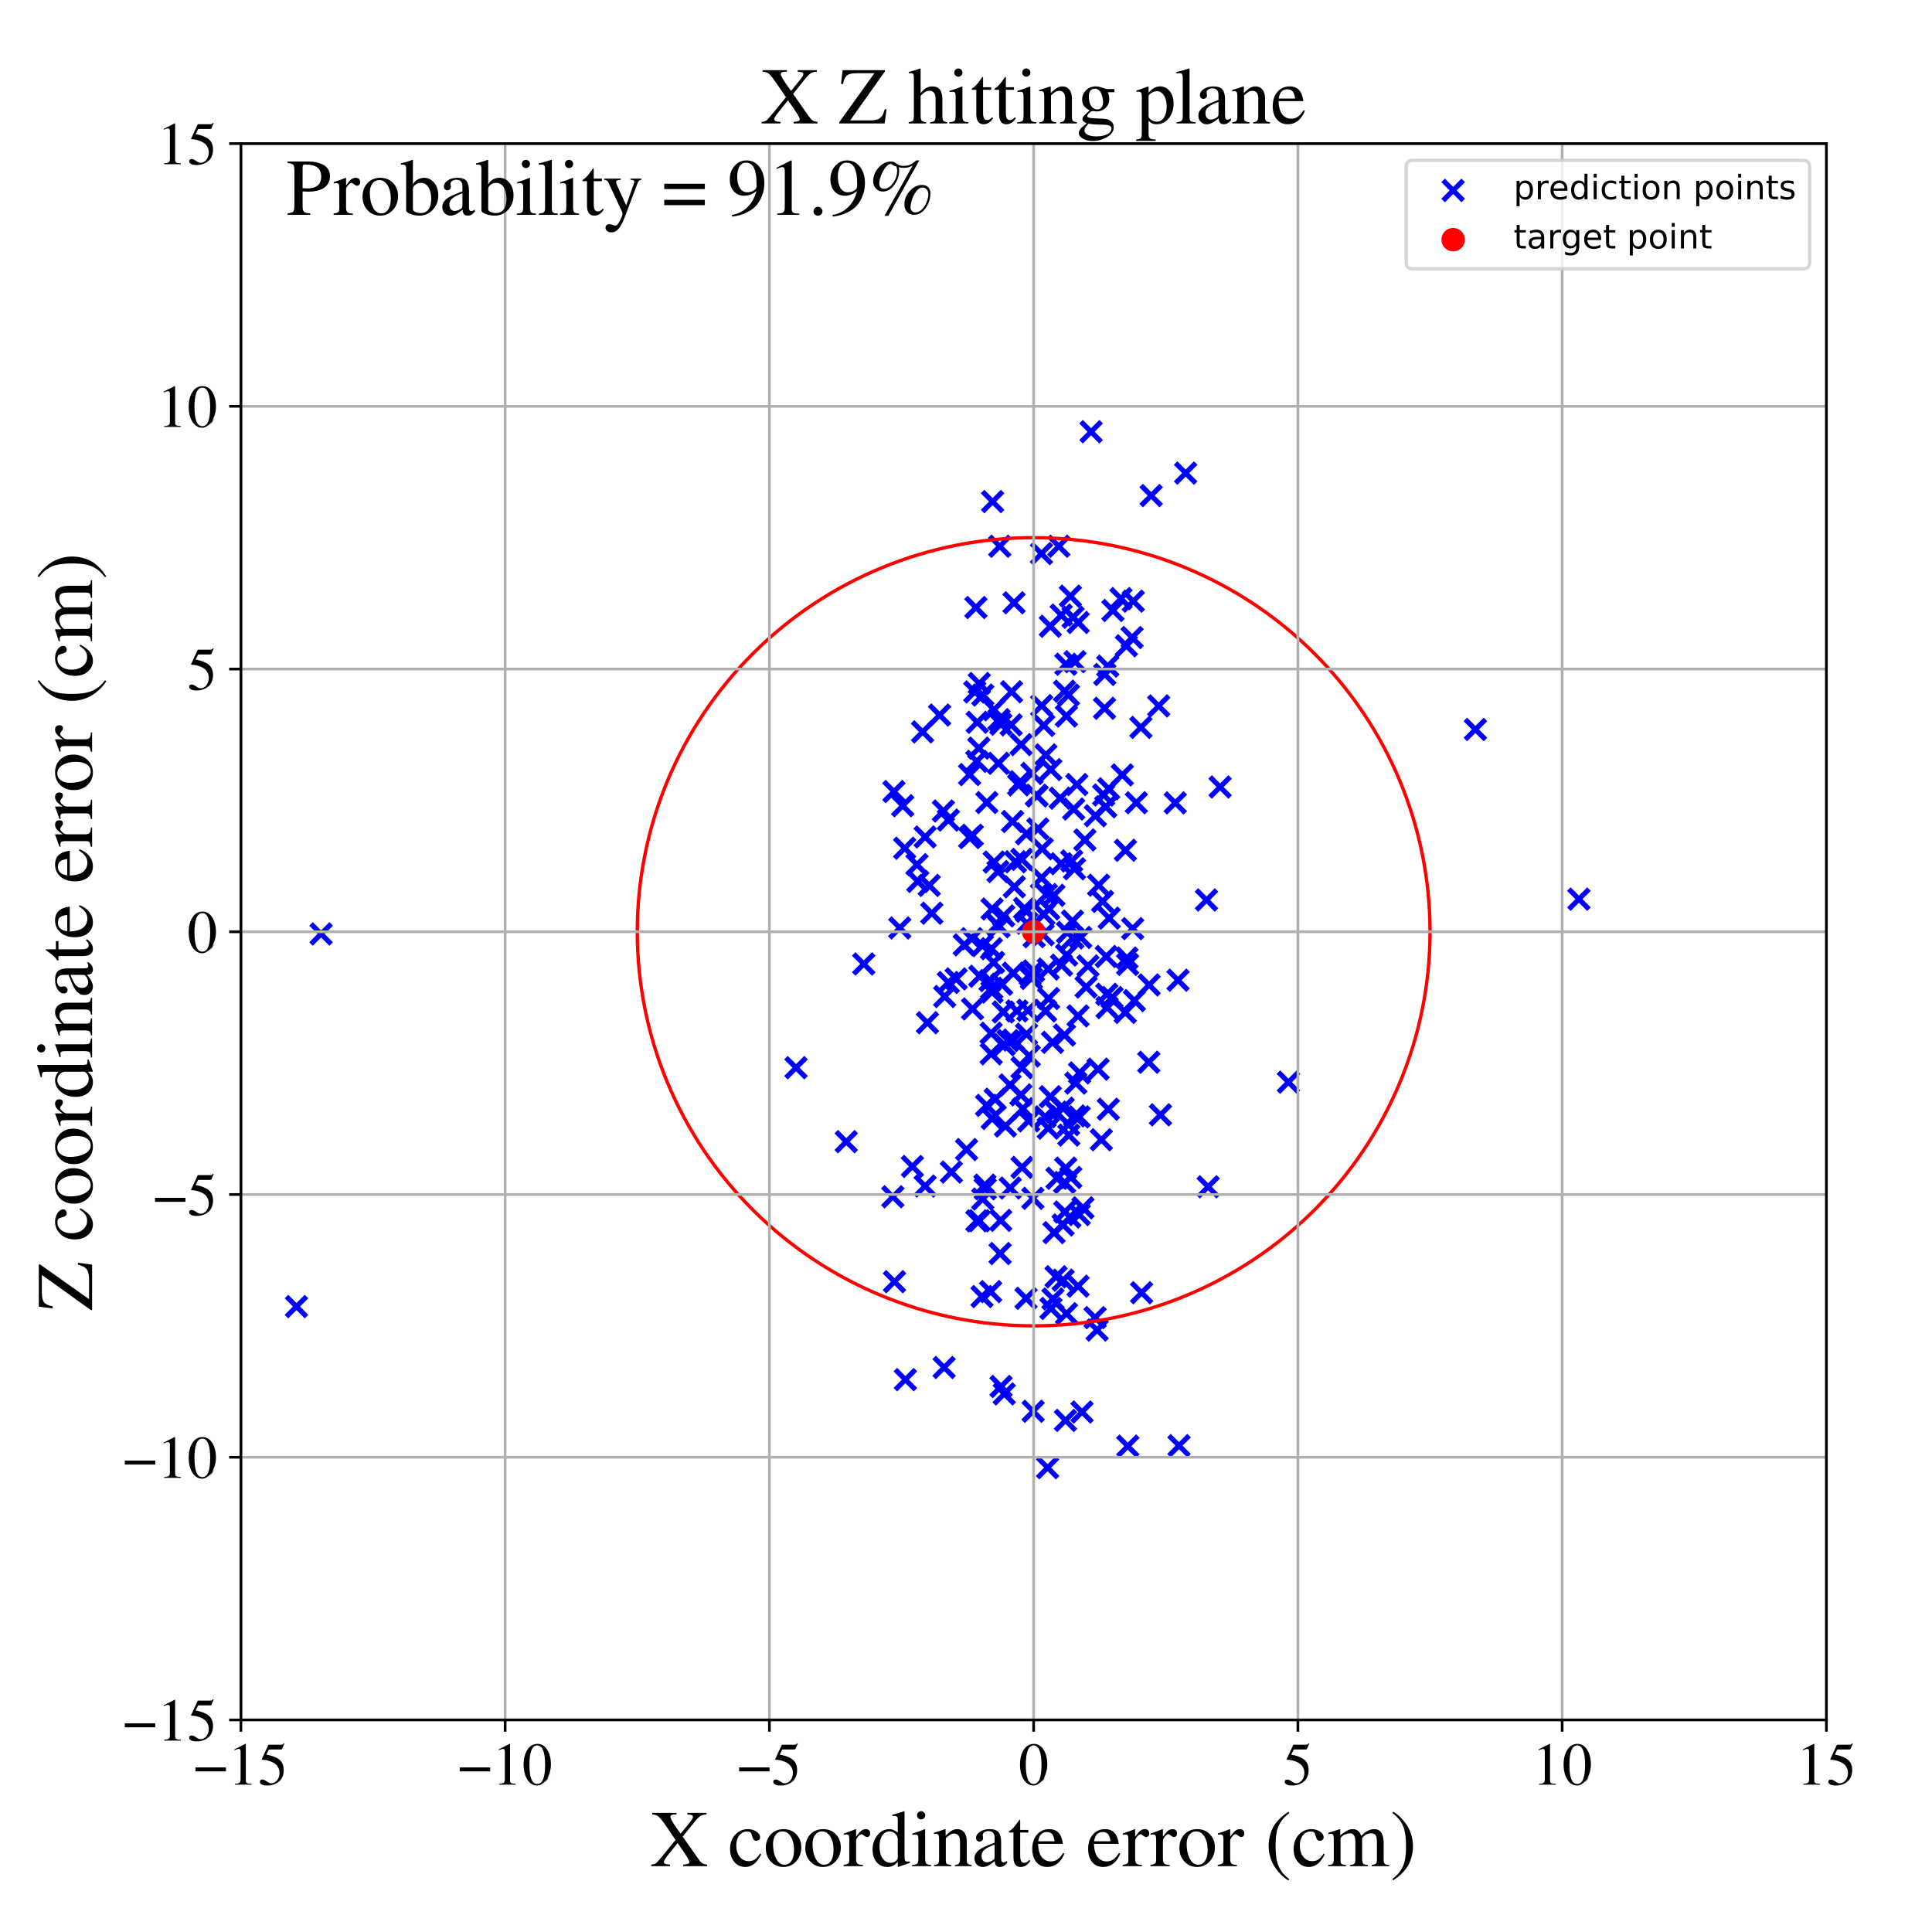 <?xml version="1.0" encoding="utf-8" standalone="no"?>
<!DOCTYPE svg PUBLIC "-//W3C//DTD SVG 1.1//EN"
  "http://www.w3.org/Graphics/SVG/1.1/DTD/svg11.dtd">
<!-- Created with matplotlib (https://matplotlib.org/) -->
<svg height="576pt" version="1.1" viewBox="0 0 576 576" width="576pt" xmlns="http://www.w3.org/2000/svg" xmlns:xlink="http://www.w3.org/1999/xlink">
 <defs>
  <style type="text/css">
*{stroke-linecap:butt;stroke-linejoin:round;}
  </style>
 </defs>
 <g id="figure_1">
  <g id="patch_1">
   <path d="M 0 576 
L 576 576 
L 576 0 
L 0 0 
z
" style="fill:#ffffff;"/>
  </g>
  <g id="axes_1">
   <g id="patch_2">
    <path d="M 71.822 512.784 
L 544.52 512.784 
L 544.52 42.802 
L 71.822 42.802 
z
" style="fill:#ffffff;"/>
   </g>
   <g id="PathCollection_1">
    <defs>
     <path d="M -3 3 
L 3 -3 
M -3 -3 
L 3 3 
" id="m7f860b1416" style="stroke:#0000ff;stroke-width:1.5;"/>
    </defs>
    <g clip-path="url(#p048c9be72d)">
     <use style="fill:#0000ff;stroke:#0000ff;stroke-width:1.5;" x="293.016" xlink:href="#m7f860b1416" y="207.219"/>
     <use style="fill:#0000ff;stroke:#0000ff;stroke-width:1.5;" x="309.181" xlink:href="#m7f860b1416" y="237.296"/>
     <use style="fill:#0000ff;stroke:#0000ff;stroke-width:1.5;" x="318.539" xlink:href="#m7f860b1416" y="207.224"/>
     <use style="fill:#0000ff;stroke:#0000ff;stroke-width:1.5;" x="335.817" xlink:href="#m7f860b1416" y="192.536"/>
     <use style="fill:#0000ff;stroke:#0000ff;stroke-width:1.5;" x="314.843" xlink:href="#m7f860b1416" y="380.653"/>
     <use style="fill:#0000ff;stroke:#0000ff;stroke-width:1.5;" x="285.061" xlink:href="#m7f860b1416" y="291.836"/>
     <use style="fill:#0000ff;stroke:#0000ff;stroke-width:1.5;" x="316.08" xlink:href="#m7f860b1416" y="237.968"/>
     <use style="fill:#0000ff;stroke:#0000ff;stroke-width:1.5;" x="311.812" xlink:href="#m7f860b1416" y="225.064"/>
     <use style="fill:#0000ff;stroke:#0000ff;stroke-width:1.5;" x="326.485" xlink:href="#m7f860b1416" y="392.831"/>
     <use style="fill:#0000ff;stroke:#0000ff;stroke-width:1.5;" x="291.96" xlink:href="#m7f860b1416" y="203.779"/>
     <use style="fill:#0000ff;stroke:#0000ff;stroke-width:1.5;" x="295.778" xlink:href="#m7f860b1416" y="271.005"/>
     <use style="fill:#0000ff;stroke:#0000ff;stroke-width:1.5;" x="290.625" xlink:href="#m7f860b1416" y="206.284"/>
     <use style="fill:#0000ff;stroke:#0000ff;stroke-width:1.5;" x="314.247" xlink:href="#m7f860b1416" y="367.492"/>
     <use style="fill:#0000ff;stroke:#0000ff;stroke-width:1.5;" x="335.483" xlink:href="#m7f860b1416" y="301.841"/>
     <use style="fill:#0000ff;stroke:#0000ff;stroke-width:1.5;" x="331.548" xlink:href="#m7f860b1416" y="297.408"/>
     <use style="fill:#0000ff;stroke:#0000ff;stroke-width:1.5;" x="298.446" xlink:href="#m7f860b1416" y="413.36"/>
     <use style="fill:#0000ff;stroke:#0000ff;stroke-width:1.5;" x="303.172" xlink:href="#m7f860b1416" y="301.406"/>
     <use style="fill:#0000ff;stroke:#0000ff;stroke-width:1.5;" x="292.99" xlink:href="#m7f860b1416" y="357.47"/>
     <use style="fill:#0000ff;stroke:#0000ff;stroke-width:1.5;" x="327.543" xlink:href="#m7f860b1416" y="263.906"/>
     <use style="fill:#0000ff;stroke:#0000ff;stroke-width:1.5;" x="307.139" xlink:href="#m7f860b1416" y="290.644"/>
     <use style="fill:#0000ff;stroke:#0000ff;stroke-width:1.5;" x="307.503" xlink:href="#m7f860b1416" y="291.703"/>
     <use style="fill:#0000ff;stroke:#0000ff;stroke-width:1.5;" x="314.209" xlink:href="#m7f860b1416" y="266.921"/>
     <use style="fill:#0000ff;stroke:#0000ff;stroke-width:1.5;" x="252.302" xlink:href="#m7f860b1416" y="340.377"/>
     <use style="fill:#0000ff;stroke:#0000ff;stroke-width:1.5;" x="281.474" xlink:href="#m7f860b1416" y="407.698"/>
     <use style="fill:#0000ff;stroke:#0000ff;stroke-width:1.5;" x="289.075" xlink:href="#m7f860b1416" y="230.929"/>
     <use style="fill:#0000ff;stroke:#0000ff;stroke-width:1.5;" x="291.21" xlink:href="#m7f860b1416" y="226.987"/>
     <use style="fill:#0000ff;stroke:#0000ff;stroke-width:1.5;" x="307.936" xlink:href="#m7f860b1416" y="357.269"/>
     <use style="fill:#0000ff;stroke:#0000ff;stroke-width:1.5;" x="329.367" xlink:href="#m7f860b1416" y="201.078"/>
     <use style="fill:#0000ff;stroke:#0000ff;stroke-width:1.5;" x="320.395" xlink:href="#m7f860b1416" y="332.693"/>
     <use style="fill:#0000ff;stroke:#0000ff;stroke-width:1.5;" x="317.446" xlink:href="#m7f860b1416" y="361.336"/>
     <use style="fill:#0000ff;stroke:#0000ff;stroke-width:1.5;" x="315.126" xlink:href="#m7f860b1416" y="351.278"/>
     <use style="fill:#0000ff;stroke:#0000ff;stroke-width:1.5;" x="306.849" xlink:href="#m7f860b1416" y="314.827"/>
     <use style="fill:#0000ff;stroke:#0000ff;stroke-width:1.5;" x="317.4" xlink:href="#m7f860b1416" y="352.533"/>
     <use style="fill:#0000ff;stroke:#0000ff;stroke-width:1.5;" x="320.736" xlink:href="#m7f860b1416" y="322.91"/>
     <use style="fill:#0000ff;stroke:#0000ff;stroke-width:1.5;" x="289.094" xlink:href="#m7f860b1416" y="249.711"/>
     <use style="fill:#0000ff;stroke:#0000ff;stroke-width:1.5;" x="327.078" xlink:href="#m7f860b1416" y="396.534"/>
     <use style="fill:#0000ff;stroke:#0000ff;stroke-width:1.5;" x="321.415" xlink:href="#m7f860b1416" y="383.463"/>
     <use style="fill:#0000ff;stroke:#0000ff;stroke-width:1.5;" x="318.571" xlink:href="#m7f860b1416" y="335.296"/>
     <use style="fill:#0000ff;stroke:#0000ff;stroke-width:1.5;" x="257.517" xlink:href="#m7f860b1416" y="287.39"/>
     <use style="fill:#0000ff;stroke:#0000ff;stroke-width:1.5;" x="275.814" xlink:href="#m7f860b1416" y="249.533"/>
     <use style="fill:#0000ff;stroke:#0000ff;stroke-width:1.5;" x="237.321" xlink:href="#m7f860b1416" y="318.321"/>
     <use style="fill:#0000ff;stroke:#0000ff;stroke-width:1.5;" x="301.883" xlink:href="#m7f860b1416" y="244.92"/>
     <use style="fill:#0000ff;stroke:#0000ff;stroke-width:1.5;" x="319.24" xlink:href="#m7f860b1416" y="351.034"/>
     <use style="fill:#0000ff;stroke:#0000ff;stroke-width:1.5;" x="295.564" xlink:href="#m7f860b1416" y="282.846"/>
     <use style="fill:#0000ff;stroke:#0000ff;stroke-width:1.5;" x="289.865" xlink:href="#m7f860b1416" y="249.028"/>
     <use style="fill:#0000ff;stroke:#0000ff;stroke-width:1.5;" x="266.521" xlink:href="#m7f860b1416" y="235.989"/>
     <use style="fill:#0000ff;stroke:#0000ff;stroke-width:1.5;" x="298.351" xlink:href="#m7f860b1416" y="363.844"/>
     <use style="fill:#0000ff;stroke:#0000ff;stroke-width:1.5;" x="296.403" xlink:href="#m7f860b1416" y="257.002"/>
     <use style="fill:#0000ff;stroke:#0000ff;stroke-width:1.5;" x="328.345" xlink:href="#m7f860b1416" y="339.8"/>
     <use style="fill:#0000ff;stroke:#0000ff;stroke-width:1.5;" x="359.696" xlink:href="#m7f860b1416" y="268.32"/>
     <use style="fill:#0000ff;stroke:#0000ff;stroke-width:1.5;" x="335.53" xlink:href="#m7f860b1416" y="253.501"/>
     <use style="fill:#0000ff;stroke:#0000ff;stroke-width:1.5;" x="291.232" xlink:href="#m7f860b1416" y="363.979"/>
     <use style="fill:#0000ff;stroke:#0000ff;stroke-width:1.5;" x="298.059" xlink:href="#m7f860b1416" y="162.857"/>
     <use style="fill:#0000ff;stroke:#0000ff;stroke-width:1.5;" x="294.21" xlink:href="#m7f860b1416" y="239.262"/>
     <use style="fill:#0000ff;stroke:#0000ff;stroke-width:1.5;" x="337.694" xlink:href="#m7f860b1416" y="276.857"/>
     <use style="fill:#0000ff;stroke:#0000ff;stroke-width:1.5;" x="301.189" xlink:href="#m7f860b1416" y="354.184"/>
     <use style="fill:#0000ff;stroke:#0000ff;stroke-width:1.5;" x="312.616" xlink:href="#m7f860b1416" y="297.694"/>
     <use style="fill:#0000ff;stroke:#0000ff;stroke-width:1.5;" x="317.995" xlink:href="#m7f860b1416" y="284.736"/>
     <use style="fill:#0000ff;stroke:#0000ff;stroke-width:1.5;" x="283.647" xlink:href="#m7f860b1416" y="349.433"/>
     <use style="fill:#0000ff;stroke:#0000ff;stroke-width:1.5;" x="337.868" xlink:href="#m7f860b1416" y="179.231"/>
     <use style="fill:#0000ff;stroke:#0000ff;stroke-width:1.5;" x="291.938" xlink:href="#m7f860b1416" y="363.947"/>
     <use style="fill:#0000ff;stroke:#0000ff;stroke-width:1.5;" x="304.382" xlink:href="#m7f860b1416" y="326.41"/>
     <use style="fill:#0000ff;stroke:#0000ff;stroke-width:1.5;" x="311.226" xlink:href="#m7f860b1416" y="272.652"/>
     <use style="fill:#0000ff;stroke:#0000ff;stroke-width:1.5;" x="342.494" xlink:href="#m7f860b1416" y="316.693"/>
     <use style="fill:#0000ff;stroke:#0000ff;stroke-width:1.5;" x="312.67" xlink:href="#m7f860b1416" y="270.967"/>
     <use style="fill:#0000ff;stroke:#0000ff;stroke-width:1.5;" x="273.622" xlink:href="#m7f860b1416" y="262.783"/>
     <use style="fill:#0000ff;stroke:#0000ff;stroke-width:1.5;" x="321.445" xlink:href="#m7f860b1416" y="185.585"/>
     <use style="fill:#0000ff;stroke:#0000ff;stroke-width:1.5;" x="322.192" xlink:href="#m7f860b1416" y="279.484"/>
     <use style="fill:#0000ff;stroke:#0000ff;stroke-width:1.5;" x="303.688" xlink:href="#m7f860b1416" y="234.008"/>
     <use style="fill:#0000ff;stroke:#0000ff;stroke-width:1.5;" x="301.457" xlink:href="#m7f860b1416" y="216.1"/>
     <use style="fill:#0000ff;stroke:#0000ff;stroke-width:1.5;" x="95.724" xlink:href="#m7f860b1416" y="278.446"/>
     <use style="fill:#0000ff;stroke:#0000ff;stroke-width:1.5;" x="289.727" xlink:href="#m7f860b1416" y="279.866"/>
     <use style="fill:#0000ff;stroke:#0000ff;stroke-width:1.5;" x="340.141" xlink:href="#m7f860b1416" y="216.864"/>
     <use style="fill:#0000ff;stroke:#0000ff;stroke-width:1.5;" x="298.164" xlink:href="#m7f860b1416" y="373.728"/>
     <use style="fill:#0000ff;stroke:#0000ff;stroke-width:1.5;" x="280.124" xlink:href="#m7f860b1416" y="213.193"/>
     <use style="fill:#0000ff;stroke:#0000ff;stroke-width:1.5;" x="308.983" xlink:href="#m7f860b1416" y="237.101"/>
     <use style="fill:#0000ff;stroke:#0000ff;stroke-width:1.5;" x="329.301" xlink:href="#m7f860b1416" y="211.157"/>
     <use style="fill:#0000ff;stroke:#0000ff;stroke-width:1.5;" x="321.853" xlink:href="#m7f860b1416" y="319.874"/>
     <use style="fill:#0000ff;stroke:#0000ff;stroke-width:1.5;" x="311.722" xlink:href="#m7f860b1416" y="301.399"/>
     <use style="fill:#0000ff;stroke:#0000ff;stroke-width:1.5;" x="317.357" xlink:href="#m7f860b1416" y="308.583"/>
     <use style="fill:#0000ff;stroke:#0000ff;stroke-width:1.5;" x="88.389" xlink:href="#m7f860b1416" y="389.537"/>
     <use style="fill:#0000ff;stroke:#0000ff;stroke-width:1.5;" x="301.581" xlink:href="#m7f860b1416" y="206.242"/>
     <use style="fill:#0000ff;stroke:#0000ff;stroke-width:1.5;" x="268.259" xlink:href="#m7f860b1416" y="276.652"/>
     <use style="fill:#0000ff;stroke:#0000ff;stroke-width:1.5;" x="276.506" xlink:href="#m7f860b1416" y="304.914"/>
     <use style="fill:#0000ff;stroke:#0000ff;stroke-width:1.5;" x="275.814" xlink:href="#m7f860b1416" y="353.607"/>
     <use style="fill:#0000ff;stroke:#0000ff;stroke-width:1.5;" x="313.285" xlink:href="#m7f860b1416" y="229.433"/>
     <use style="fill:#0000ff;stroke:#0000ff;stroke-width:1.5;" x="340.348" xlink:href="#m7f860b1416" y="385.404"/>
     <use style="fill:#0000ff;stroke:#0000ff;stroke-width:1.5;" x="317.953" xlink:href="#m7f860b1416" y="391.645"/>
     <use style="fill:#0000ff;stroke:#0000ff;stroke-width:1.5;" x="273.377" xlink:href="#m7f860b1416" y="257.775"/>
     <use style="fill:#0000ff;stroke:#0000ff;stroke-width:1.5;" x="269.722" xlink:href="#m7f860b1416" y="252.888"/>
     <use style="fill:#0000ff;stroke:#0000ff;stroke-width:1.5;" x="281.636" xlink:href="#m7f860b1416" y="297.103"/>
     <use style="fill:#0000ff;stroke:#0000ff;stroke-width:1.5;" x="331.805" xlink:href="#m7f860b1416" y="182"/>
     <use style="fill:#0000ff;stroke:#0000ff;stroke-width:1.5;" x="310.71" xlink:href="#m7f860b1416" y="253.052"/>
     <use style="fill:#0000ff;stroke:#0000ff;stroke-width:1.5;" x="288.168" xlink:href="#m7f860b1416" y="342.724"/>
     <use style="fill:#0000ff;stroke:#0000ff;stroke-width:1.5;" x="345.974" xlink:href="#m7f860b1416" y="332.372"/>
     <use style="fill:#0000ff;stroke:#0000ff;stroke-width:1.5;" x="266.676" xlink:href="#m7f860b1416" y="382.116"/>
     <use style="fill:#0000ff;stroke:#0000ff;stroke-width:1.5;" x="295.934" xlink:href="#m7f860b1416" y="149.539"/>
     <use style="fill:#0000ff;stroke:#0000ff;stroke-width:1.5;" x="297.673" xlink:href="#m7f860b1416" y="227.566"/>
     <use style="fill:#0000ff;stroke:#0000ff;stroke-width:1.5;" x="322.868" xlink:href="#m7f860b1416" y="360.089"/>
     <use style="fill:#0000ff;stroke:#0000ff;stroke-width:1.5;" x="320.101" xlink:href="#m7f860b1416" y="241.21"/>
     <use style="fill:#0000ff;stroke:#0000ff;stroke-width:1.5;" x="305.46" xlink:href="#m7f860b1416" y="270.836"/>
     <use style="fill:#0000ff;stroke:#0000ff;stroke-width:1.5;" x="302.402" xlink:href="#m7f860b1416" y="264.392"/>
     <use style="fill:#0000ff;stroke:#0000ff;stroke-width:1.5;" x="297.831" xlink:href="#m7f860b1416" y="276.295"/>
     <use style="fill:#0000ff;stroke:#0000ff;stroke-width:1.5;" x="294.14" xlink:href="#m7f860b1416" y="329.552"/>
     <use style="fill:#0000ff;stroke:#0000ff;stroke-width:1.5;" x="310.994" xlink:href="#m7f860b1416" y="278.665"/>
     <use style="fill:#0000ff;stroke:#0000ff;stroke-width:1.5;" x="295.167" xlink:href="#m7f860b1416" y="292.349"/>
     <use style="fill:#0000ff;stroke:#0000ff;stroke-width:1.5;" x="330.694" xlink:href="#m7f860b1416" y="273.738"/>
     <use style="fill:#0000ff;stroke:#0000ff;stroke-width:1.5;" x="313.144" xlink:href="#m7f860b1416" y="186.712"/>
     <use style="fill:#0000ff;stroke:#0000ff;stroke-width:1.5;" x="310.565" xlink:href="#m7f860b1416" y="210.364"/>
     <use style="fill:#0000ff;stroke:#0000ff;stroke-width:1.5;" x="304.422" xlink:href="#m7f860b1416" y="221.99"/>
     <use style="fill:#0000ff;stroke:#0000ff;stroke-width:1.5;" x="295.803" xlink:href="#m7f860b1416" y="333.453"/>
     <use style="fill:#0000ff;stroke:#0000ff;stroke-width:1.5;" x="329.047" xlink:href="#m7f860b1416" y="237.028"/>
     <use style="fill:#0000ff;stroke:#0000ff;stroke-width:1.5;" x="304.638" xlink:href="#m7f860b1416" y="256.205"/>
     <use style="fill:#0000ff;stroke:#0000ff;stroke-width:1.5;" x="298.613" xlink:href="#m7f860b1416" y="293.445"/>
     <use style="fill:#0000ff;stroke:#0000ff;stroke-width:1.5;" x="323.439" xlink:href="#m7f860b1416" y="250.424"/>
     <use style="fill:#0000ff;stroke:#0000ff;stroke-width:1.5;" x="318.26" xlink:href="#m7f860b1416" y="277.965"/>
     <use style="fill:#0000ff;stroke:#0000ff;stroke-width:1.5;" x="304.173" xlink:href="#m7f860b1416" y="233.059"/>
     <use style="fill:#0000ff;stroke:#0000ff;stroke-width:1.5;" x="302.132" xlink:href="#m7f860b1416" y="310.072"/>
     <use style="fill:#0000ff;stroke:#0000ff;stroke-width:1.5;" x="315.673" xlink:href="#m7f860b1416" y="162.847"/>
     <use style="fill:#0000ff;stroke:#0000ff;stroke-width:1.5;" x="330.545" xlink:href="#m7f860b1416" y="235.158"/>
     <use style="fill:#0000ff;stroke:#0000ff;stroke-width:1.5;" x="306.68" xlink:href="#m7f860b1416" y="334.168"/>
     <use style="fill:#0000ff;stroke:#0000ff;stroke-width:1.5;" x="317.774" xlink:href="#m7f860b1416" y="198.035"/>
     <use style="fill:#0000ff;stroke:#0000ff;stroke-width:1.5;" x="338.777" xlink:href="#m7f860b1416" y="239.327"/>
     <use style="fill:#0000ff;stroke:#0000ff;stroke-width:1.5;" x="308.136" xlink:href="#m7f860b1416" y="289.464"/>
     <use style="fill:#0000ff;stroke:#0000ff;stroke-width:1.5;" x="292.891" xlink:href="#m7f860b1416" y="281.89"/>
     <use style="fill:#0000ff;stroke:#0000ff;stroke-width:1.5;" x="296.34" xlink:href="#m7f860b1416" y="211.614"/>
     <use style="fill:#0000ff;stroke:#0000ff;stroke-width:1.5;" x="329.811" xlink:href="#m7f860b1416" y="285.174"/>
     <use style="fill:#0000ff;stroke:#0000ff;stroke-width:1.5;" x="343.203" xlink:href="#m7f860b1416" y="147.745"/>
     <use style="fill:#0000ff;stroke:#0000ff;stroke-width:1.5;" x="311.585" xlink:href="#m7f860b1416" y="332.954"/>
     <use style="fill:#0000ff;stroke:#0000ff;stroke-width:1.5;" x="291.343" xlink:href="#m7f860b1416" y="215.341"/>
     <use style="fill:#0000ff;stroke:#0000ff;stroke-width:1.5;" x="292.102" xlink:href="#m7f860b1416" y="291.058"/>
     <use style="fill:#0000ff;stroke:#0000ff;stroke-width:1.5;" x="305.895" xlink:href="#m7f860b1416" y="387.078"/>
     <use style="fill:#0000ff;stroke:#0000ff;stroke-width:1.5;" x="384.124" xlink:href="#m7f860b1416" y="322.631"/>
     <use style="fill:#0000ff;stroke:#0000ff;stroke-width:1.5;" x="269.923" xlink:href="#m7f860b1416" y="411.318"/>
     <use style="fill:#0000ff;stroke:#0000ff;stroke-width:1.5;" x="353.482" xlink:href="#m7f860b1416" y="141.048"/>
     <use style="fill:#0000ff;stroke:#0000ff;stroke-width:1.5;" x="306.049" xlink:href="#m7f860b1416" y="308.32"/>
     <use style="fill:#0000ff;stroke:#0000ff;stroke-width:1.5;" x="302.095" xlink:href="#m7f860b1416" y="290.131"/>
     <use style="fill:#0000ff;stroke:#0000ff;stroke-width:1.5;" x="309.421" xlink:href="#m7f860b1416" y="247.134"/>
     <use style="fill:#0000ff;stroke:#0000ff;stroke-width:1.5;" x="327.381" xlink:href="#m7f860b1416" y="318.753"/>
     <use style="fill:#0000ff;stroke:#0000ff;stroke-width:1.5;" x="321.4" xlink:href="#m7f860b1416" y="302.88"/>
     <use style="fill:#0000ff;stroke:#0000ff;stroke-width:1.5;" x="295.666" xlink:href="#m7f860b1416" y="294.641"/>
     <use style="fill:#0000ff;stroke:#0000ff;stroke-width:1.5;" x="306.428" xlink:href="#m7f860b1416" y="301.201"/>
     <use style="fill:#0000ff;stroke:#0000ff;stroke-width:1.5;" x="345.451" xlink:href="#m7f860b1416" y="210.457"/>
     <use style="fill:#0000ff;stroke:#0000ff;stroke-width:1.5;" x="314.896" xlink:href="#m7f860b1416" y="331.555"/>
     <use style="fill:#0000ff;stroke:#0000ff;stroke-width:1.5;" x="317.932" xlink:href="#m7f860b1416" y="213.477"/>
     <use style="fill:#0000ff;stroke:#0000ff;stroke-width:1.5;" x="316.472" xlink:href="#m7f860b1416" y="287.743"/>
     <use style="fill:#0000ff;stroke:#0000ff;stroke-width:1.5;" x="293.73" xlink:href="#m7f860b1416" y="354.426"/>
     <use style="fill:#0000ff;stroke:#0000ff;stroke-width:1.5;" x="281.265" xlink:href="#m7f860b1416" y="241.79"/>
     <use style="fill:#0000ff;stroke:#0000ff;stroke-width:1.5;" x="336.179" xlink:href="#m7f860b1416" y="287.53"/>
     <use style="fill:#0000ff;stroke:#0000ff;stroke-width:1.5;" x="317.73" xlink:href="#m7f860b1416" y="348.259"/>
     <use style="fill:#0000ff;stroke:#0000ff;stroke-width:1.5;" x="329.655" xlink:href="#m7f860b1416" y="240.541"/>
     <use style="fill:#0000ff;stroke:#0000ff;stroke-width:1.5;" x="312.525" xlink:href="#m7f860b1416" y="336.351"/>
     <use style="fill:#0000ff;stroke:#0000ff;stroke-width:1.5;" x="342.596" xlink:href="#m7f860b1416" y="293.644"/>
     <use style="fill:#0000ff;stroke:#0000ff;stroke-width:1.5;" x="321.773" xlink:href="#m7f860b1416" y="362.112"/>
     <use style="fill:#0000ff;stroke:#0000ff;stroke-width:1.5;" x="291.828" xlink:href="#m7f860b1416" y="223.049"/>
     <use style="fill:#0000ff;stroke:#0000ff;stroke-width:1.5;" x="316.97" xlink:href="#m7f860b1416" y="330.401"/>
     <use style="fill:#0000ff;stroke:#0000ff;stroke-width:1.5;" x="297.529" xlink:href="#m7f860b1416" y="259.841"/>
     <use style="fill:#0000ff;stroke:#0000ff;stroke-width:1.5;" x="297.841" xlink:href="#m7f860b1416" y="214.547"/>
     <use style="fill:#0000ff;stroke:#0000ff;stroke-width:1.5;" x="328.722" xlink:href="#m7f860b1416" y="268.741"/>
     <use style="fill:#0000ff;stroke:#0000ff;stroke-width:1.5;" x="299.24" xlink:href="#m7f860b1416" y="273.068"/>
     <use style="fill:#0000ff;stroke:#0000ff;stroke-width:1.5;" x="324.354" xlink:href="#m7f860b1416" y="287.979"/>
     <use style="fill:#0000ff;stroke:#0000ff;stroke-width:1.5;" x="295.738" xlink:href="#m7f860b1416" y="295.765"/>
     <use style="fill:#0000ff;stroke:#0000ff;stroke-width:1.5;" x="319.116" xlink:href="#m7f860b1416" y="177.733"/>
     <use style="fill:#0000ff;stroke:#0000ff;stroke-width:1.5;" x="308.317" xlink:href="#m7f860b1416" y="279.267"/>
     <use style="fill:#0000ff;stroke:#0000ff;stroke-width:1.5;" x="310.506" xlink:href="#m7f860b1416" y="165.048"/>
     <use style="fill:#0000ff;stroke:#0000ff;stroke-width:1.5;" x="0.934" xlink:href="#m7f860b1416" y="402.027"/>
     <use style="fill:#0000ff;stroke:#0000ff;stroke-width:1.5;" x="350.384" xlink:href="#m7f860b1416" y="239.367"/>
     <use style="fill:#0000ff;stroke:#0000ff;stroke-width:1.5;" x="319.928" xlink:href="#m7f860b1416" y="184.025"/>
     <use style="fill:#0000ff;stroke:#0000ff;stroke-width:1.5;" x="296.219" xlink:href="#m7f860b1416" y="286.942"/>
     <use style="fill:#0000ff;stroke:#0000ff;stroke-width:1.5;" x="295.495" xlink:href="#m7f860b1416" y="308.031"/>
     <use style="fill:#0000ff;stroke:#0000ff;stroke-width:1.5;" x="363.753" xlink:href="#m7f860b1416" y="234.627"/>
     <use style="fill:#0000ff;stroke:#0000ff;stroke-width:1.5;" x="308.017" xlink:href="#m7f860b1416" y="420.752"/>
     <use style="fill:#0000ff;stroke:#0000ff;stroke-width:1.5;" x="334.597" xlink:href="#m7f860b1416" y="231.036"/>
     <use style="fill:#0000ff;stroke:#0000ff;stroke-width:1.5;" x="320.346" xlink:href="#m7f860b1416" y="259.018"/>
     <use style="fill:#0000ff;stroke:#0000ff;stroke-width:1.5;" x="322.592" xlink:href="#m7f860b1416" y="420.971"/>
     <use style="fill:#0000ff;stroke:#0000ff;stroke-width:1.5;" x="299.762" xlink:href="#m7f860b1416" y="335.711"/>
     <use style="fill:#0000ff;stroke:#0000ff;stroke-width:1.5;" x="321.041" xlink:href="#m7f860b1416" y="233.901"/>
     <use style="fill:#0000ff;stroke:#0000ff;stroke-width:1.5;" x="360.192" xlink:href="#m7f860b1416" y="353.829"/>
     <use style="fill:#0000ff;stroke:#0000ff;stroke-width:1.5;" x="470.734" xlink:href="#m7f860b1416" y="268.074"/>
     <use style="fill:#0000ff;stroke:#0000ff;stroke-width:1.5;" x="330.257" xlink:href="#m7f860b1416" y="198.597"/>
     <use style="fill:#0000ff;stroke:#0000ff;stroke-width:1.5;" x="316.377" xlink:href="#m7f860b1416" y="257.517"/>
     <use style="fill:#0000ff;stroke:#0000ff;stroke-width:1.5;" x="311.167" xlink:href="#m7f860b1416" y="216.268"/>
     <use style="fill:#0000ff;stroke:#0000ff;stroke-width:1.5;" x="295.506" xlink:href="#m7f860b1416" y="314.176"/>
     <use style="fill:#0000ff;stroke:#0000ff;stroke-width:1.5;" x="317.655" xlink:href="#m7f860b1416" y="423.472"/>
     <use style="fill:#0000ff;stroke:#0000ff;stroke-width:1.5;" x="319.881" xlink:href="#m7f860b1416" y="279.636"/>
     <use style="fill:#0000ff;stroke:#0000ff;stroke-width:1.5;" x="312.509" xlink:href="#m7f860b1416" y="288.908"/>
     <use style="fill:#0000ff;stroke:#0000ff;stroke-width:1.5;" x="325.291" xlink:href="#m7f860b1416" y="128.714"/>
     <use style="fill:#0000ff;stroke:#0000ff;stroke-width:1.5;" x="329.977" xlink:href="#m7f860b1416" y="296.427"/>
     <use style="fill:#0000ff;stroke:#0000ff;stroke-width:1.5;" x="300.528" xlink:href="#m7f860b1416" y="310.236"/>
     <use style="fill:#0000ff;stroke:#0000ff;stroke-width:1.5;" x="326.563" xlink:href="#m7f860b1416" y="243.21"/>
     <use style="fill:#0000ff;stroke:#0000ff;stroke-width:1.5;" x="330.065" xlink:href="#m7f860b1416" y="300.394"/>
     <use style="fill:#0000ff;stroke:#0000ff;stroke-width:1.5;" x="290.956" xlink:href="#m7f860b1416" y="181.125"/>
     <use style="fill:#0000ff;stroke:#0000ff;stroke-width:1.5;" x="299.393" xlink:href="#m7f860b1416" y="415.57"/>
     <use style="fill:#0000ff;stroke:#0000ff;stroke-width:1.5;" x="306.056" xlink:href="#m7f860b1416" y="248.575"/>
     <use style="fill:#0000ff;stroke:#0000ff;stroke-width:1.5;" x="301.129" xlink:href="#m7f860b1416" y="323.471"/>
     <use style="fill:#0000ff;stroke:#0000ff;stroke-width:1.5;" x="277.034" xlink:href="#m7f860b1416" y="263.971"/>
     <use style="fill:#0000ff;stroke:#0000ff;stroke-width:1.5;" x="272.018" xlink:href="#m7f860b1416" y="347.761"/>
     <use style="fill:#0000ff;stroke:#0000ff;stroke-width:1.5;" x="292.773" xlink:href="#m7f860b1416" y="386.556"/>
     <use style="fill:#0000ff;stroke:#0000ff;stroke-width:1.5;" x="297.376" xlink:href="#m7f860b1416" y="275.65"/>
     <use style="fill:#0000ff;stroke:#0000ff;stroke-width:1.5;" x="313.927" xlink:href="#m7f860b1416" y="387.261"/>
     <use style="fill:#0000ff;stroke:#0000ff;stroke-width:1.5;" x="335.975" xlink:href="#m7f860b1416" y="285.635"/>
     <use style="fill:#0000ff;stroke:#0000ff;stroke-width:1.5;" x="277.806" xlink:href="#m7f860b1416" y="272.262"/>
     <use style="fill:#0000ff;stroke:#0000ff;stroke-width:1.5;" x="338.189" xlink:href="#m7f860b1416" y="298.311"/>
     <use style="fill:#0000ff;stroke:#0000ff;stroke-width:1.5;" x="298.399" xlink:href="#m7f860b1416" y="215.916"/>
     <use style="fill:#0000ff;stroke:#0000ff;stroke-width:1.5;" x="318.657" xlink:href="#m7f860b1416" y="338.416"/>
     <use style="fill:#0000ff;stroke:#0000ff;stroke-width:1.5;" x="307.662" xlink:href="#m7f860b1416" y="230.592"/>
     <use style="fill:#0000ff;stroke:#0000ff;stroke-width:1.5;" x="320.503" xlink:href="#m7f860b1416" y="197.266"/>
     <use style="fill:#0000ff;stroke:#0000ff;stroke-width:1.5;" x="334.202" xlink:href="#m7f860b1416" y="178.464"/>
     <use style="fill:#0000ff;stroke:#0000ff;stroke-width:1.5;" x="439.87" xlink:href="#m7f860b1416" y="217.48"/>
     <use style="fill:#0000ff;stroke:#0000ff;stroke-width:1.5;" x="299.41" xlink:href="#m7f860b1416" y="311.475"/>
     <use style="fill:#0000ff;stroke:#0000ff;stroke-width:1.5;" x="337.512" xlink:href="#m7f860b1416" y="190.067"/>
     <use style="fill:#0000ff;stroke:#0000ff;stroke-width:1.5;" x="289.945" xlink:href="#m7f860b1416" y="300.795"/>
     <use style="fill:#0000ff;stroke:#0000ff;stroke-width:1.5;" x="275.053" xlink:href="#m7f860b1416" y="218.208"/>
     <use style="fill:#0000ff;stroke:#0000ff;stroke-width:1.5;" x="351.217" xlink:href="#m7f860b1416" y="292.233"/>
     <use style="fill:#0000ff;stroke:#0000ff;stroke-width:1.5;" x="351.506" xlink:href="#m7f860b1416" y="431.009"/>
     <use style="fill:#0000ff;stroke:#0000ff;stroke-width:1.5;" x="330.424" xlink:href="#m7f860b1416" y="330.693"/>
     <use style="fill:#0000ff;stroke:#0000ff;stroke-width:1.5;" x="313.332" xlink:href="#m7f860b1416" y="390.104"/>
     <use style="fill:#0000ff;stroke:#0000ff;stroke-width:1.5;" x="295.343" xlink:href="#m7f860b1416" y="385.082"/>
     <use style="fill:#0000ff;stroke:#0000ff;stroke-width:1.5;" x="287.474" xlink:href="#m7f860b1416" y="281.702"/>
     <use style="fill:#0000ff;stroke:#0000ff;stroke-width:1.5;" x="299.116" xlink:href="#m7f860b1416" y="301.706"/>
     <use style="fill:#0000ff;stroke:#0000ff;stroke-width:1.5;" x="313.137" xlink:href="#m7f860b1416" y="326.954"/>
     <use style="fill:#0000ff;stroke:#0000ff;stroke-width:1.5;" x="318.963" xlink:href="#m7f860b1416" y="362.838"/>
     <use style="fill:#0000ff;stroke:#0000ff;stroke-width:1.5;" x="312.325" xlink:href="#m7f860b1416" y="437.567"/>
     <use style="fill:#0000ff;stroke:#0000ff;stroke-width:1.5;" x="293.631" xlink:href="#m7f860b1416" y="353.339"/>
     <use style="fill:#0000ff;stroke:#0000ff;stroke-width:1.5;" x="305.992" xlink:href="#m7f860b1416" y="271.678"/>
     <use style="fill:#0000ff;stroke:#0000ff;stroke-width:1.5;" x="316.953" xlink:href="#m7f860b1416" y="381.667"/>
     <use style="fill:#0000ff;stroke:#0000ff;stroke-width:1.5;" x="302.314" xlink:href="#m7f860b1416" y="179.711"/>
     <use style="fill:#0000ff;stroke:#0000ff;stroke-width:1.5;" x="317.377" xlink:href="#m7f860b1416" y="206.061"/>
     <use style="fill:#0000ff;stroke:#0000ff;stroke-width:1.5;" x="266.185" xlink:href="#m7f860b1416" y="356.806"/>
     <use style="fill:#0000ff;stroke:#0000ff;stroke-width:1.5;" x="336.236" xlink:href="#m7f860b1416" y="431.146"/>
     <use style="fill:#0000ff;stroke:#0000ff;stroke-width:1.5;" x="304.961" xlink:href="#m7f860b1416" y="330.543"/>
     <use style="fill:#0000ff;stroke:#0000ff;stroke-width:1.5;" x="306.159" xlink:href="#m7f860b1416" y="275.233"/>
     <use style="fill:#0000ff;stroke:#0000ff;stroke-width:1.5;" x="304.706" xlink:href="#m7f860b1416" y="348.041"/>
     <use style="fill:#0000ff;stroke:#0000ff;stroke-width:1.5;" x="311.97" xlink:href="#m7f860b1416" y="266.7"/>
     <use style="fill:#0000ff;stroke:#0000ff;stroke-width:1.5;" x="269.137" xlink:href="#m7f860b1416" y="240.21"/>
     <use style="fill:#0000ff;stroke:#0000ff;stroke-width:1.5;" x="302.73" xlink:href="#m7f860b1416" y="256.918"/>
     <use style="fill:#0000ff;stroke:#0000ff;stroke-width:1.5;" x="282.729" xlink:href="#m7f860b1416" y="292.917"/>
     <use style="fill:#0000ff;stroke:#0000ff;stroke-width:1.5;" x="313.785" xlink:href="#m7f860b1416" y="310.757"/>
     <use style="fill:#0000ff;stroke:#0000ff;stroke-width:1.5;" x="321.734" xlink:href="#m7f860b1416" y="332.988"/>
     <use style="fill:#0000ff;stroke:#0000ff;stroke-width:1.5;" x="282.749" xlink:href="#m7f860b1416" y="244.492"/>
     <use style="fill:#0000ff;stroke:#0000ff;stroke-width:1.5;" x="316.386" xlink:href="#m7f860b1416" y="183.374"/>
     <use style="fill:#0000ff;stroke:#0000ff;stroke-width:1.5;" x="319.741" xlink:href="#m7f860b1416" y="274.612"/>
     <use style="fill:#0000ff;stroke:#0000ff;stroke-width:1.5;" x="323.809" xlink:href="#m7f860b1416" y="294.264"/>
     <use style="fill:#0000ff;stroke:#0000ff;stroke-width:1.5;" x="310.497" xlink:href="#m7f860b1416" y="261.721"/>
     <use style="fill:#0000ff;stroke:#0000ff;stroke-width:1.5;" x="296.703" xlink:href="#m7f860b1416" y="327.714"/>
     <use style="fill:#0000ff;stroke:#0000ff;stroke-width:1.5;" x="319.515" xlink:href="#m7f860b1416" y="256.689"/>
     <use style="fill:#0000ff;stroke:#0000ff;stroke-width:1.5;" x="316.944" xlink:href="#m7f860b1416" y="365.207"/>
     <use style="fill:#0000ff;stroke:#0000ff;stroke-width:1.5;" x="304.693" xlink:href="#m7f860b1416" y="318.332"/>
    </g>
   </g>
   <g id="PathCollection_2">
    <defs>
     <path d="M 0 3 
C 0.796 3 1.559 2.684 2.121 2.121 
C 2.684 1.559 3 0.796 3 0 
C 3 -0.796 2.684 -1.559 2.121 -2.121 
C 1.559 -2.684 0.796 -3 0 -3 
C -0.796 -3 -1.559 -2.684 -2.121 -2.121 
C -2.684 -1.559 -3 -0.796 -3 0 
C -3 0.796 -2.684 1.559 -2.121 2.121 
C -1.559 2.684 -0.796 3 0 3 
z
" id="m36f3359940" style="stroke:#ff0000;"/>
    </defs>
    <g clip-path="url(#p048c9be72d)">
     <use style="fill:#ff0000;stroke:#ff0000;" x="308.171" xlink:href="#m36f3359940" y="277.793"/>
    </g>
   </g>
   <g id="patch_3">
    <path clip-path="url(#p048c9be72d)" d="M 308.171 395.288 
C 339.511 395.288 369.572 382.908 391.733 360.875 
C 413.894 338.841 426.346 308.953 426.346 277.793 
C 426.346 246.633 413.894 216.745 391.733 194.711 
C 369.572 172.677 339.511 160.297 308.171 160.297 
C 276.831 160.297 246.77 172.677 224.609 194.711 
C 202.448 216.745 189.997 246.633 189.997 277.793 
C 189.997 308.953 202.448 338.841 224.609 360.875 
C 246.77 382.908 276.831 395.288 308.171 395.288 
z
" style="fill:none;stroke:#ff0000;stroke-linejoin:miter;"/>
   </g>
   <g id="matplotlib.axis_1">
    <g id="xtick_1">
     <g id="line2d_1">
      <path clip-path="url(#p048c9be72d)" d="M 71.822 512.784 
L 71.822 42.802 
" style="fill:none;stroke:#b0b0b0;stroke-linecap:square;stroke-width:0.8;"/>
     </g>
     <g id="line2d_2">
      <defs>
       <path d="M 0 0 
L 0 3.5 
" id="mb98e455b16" style="stroke:#000000;stroke-width:0.8;"/>
      </defs>
      <g>
       <use style="stroke:#000000;stroke-width:0.8;" x="71.822" xlink:href="#mb98e455b16" y="512.784"/>
      </g>
     </g>
     <g id="text_1">
      <!-- −15 -->
      <defs>
       <path d="M 3 22 
L 3 28.594 
L 53.406 28.594 
L 53.406 22 
z
" id="FreeSerif-8722"/>
       <path d="M 18.297 59.297 
Q 16.5 59.297 11.094 57.094 
L 11.094 58.5 
L 29.094 67.594 
L 29.906 67.406 
L 29.906 7.406 
Q 29.906 3.797 31.703 2.688 
Q 33.5 1.594 39.406 1.5 
L 39.406 0 
L 11.797 0 
L 11.797 1.5 
Q 17.406 1.703 19.344 3.141 
Q 21.297 4.594 21.297 9.297 
L 21.297 54.594 
Q 21.297 59.297 18.297 59.297 
z
" id="FreeSerif-49"/>
       <path d="M 35.703 19.406 
Q 35.703 24.703 33.344 28.797 
Q 31 32.906 27.641 35.156 
Q 24.297 37.406 20.141 38.844 
Q 16 40.297 12.953 40.75 
Q 9.906 41.203 7.594 41.203 
Q 6.406 41.203 6.406 42 
Q 6.406 42.297 6.5 42.5 
L 17.406 66.203 
L 38.297 66.203 
Q 39.906 66.203 40.844 66.703 
Q 41.797 67.203 42.906 68.797 
L 43.797 68.094 
L 40 59.203 
Q 39.594 58.297 37.703 58.297 
L 18.094 58.297 
L 13.906 49.797 
Q 28.5 47.203 35.594 41.344 
Q 42.703 35.5 42.703 24.203 
Q 42.703 18.297 40.844 13.688 
Q 39 9.094 36.141 6.297 
Q 33.297 3.5 29.547 1.703 
Q 25.797 -0.094 22.344 -0.75 
Q 18.906 -1.406 15.406 -1.406 
Q 9.797 -1.406 6.5 0.25 
Q 3.203 1.906 3.203 4.797 
Q 3.203 8.5 7.5 8.5 
Q 10.297 8.5 14.75 5.391 
Q 19.203 2.297 21.797 2.297 
Q 27.703 2.297 31.703 7.25 
Q 35.703 12.203 35.703 19.406 
z
" id="FreeSerif-53"/>
      </defs>
      <g transform="translate(57.746 532.077)scale(0.18 -0.18)">
       <use xlink:href="#FreeSerif-8722"/>
       <use x="56.4" xlink:href="#FreeSerif-49"/>
       <use x="106.4" xlink:href="#FreeSerif-53"/>
      </g>
     </g>
    </g>
    <g id="xtick_2">
     <g id="line2d_3">
      <path clip-path="url(#p048c9be72d)" d="M 150.605 512.784 
L 150.605 42.802 
" style="fill:none;stroke:#b0b0b0;stroke-linecap:square;stroke-width:0.8;"/>
     </g>
     <g id="line2d_4">
      <g>
       <use style="stroke:#000000;stroke-width:0.8;" x="150.605" xlink:href="#mb98e455b16" y="512.784"/>
      </g>
     </g>
     <g id="text_2">
      <!-- −10 -->
      <defs>
       <path d="M 47.594 17.797 
Q 35.203 -1.406 25 -1.406 
Q 14.797 -1.406 8.594 8.391 
Q 2.406 18.203 2.406 33.594 
Q 2.406 48.094 8.594 57.844 
Q 14.797 67.594 25.406 67.594 
Q 35.203 67.594 41.391 58 
Q 47.594 48.406 47.594 33 
Q 47.594 17.797 35.203 -1.406 
z
M 25.094 65 
Q 12 65 12 32.703 
Q 12 1.203 25 1.203 
Q 38 1.203 38 32.797 
Q 38 48.5 34.703 56.75 
Q 31.406 65 25.094 65 
z
" id="FreeSerif-48"/>
      </defs>
      <g transform="translate(136.529 532.077)scale(0.18 -0.18)">
       <use xlink:href="#FreeSerif-8722"/>
       <use x="56.4" xlink:href="#FreeSerif-49"/>
       <use x="106.4" xlink:href="#FreeSerif-48"/>
      </g>
     </g>
    </g>
    <g id="xtick_3">
     <g id="line2d_5">
      <path clip-path="url(#p048c9be72d)" d="M 229.388 512.784 
L 229.388 42.802 
" style="fill:none;stroke:#b0b0b0;stroke-linecap:square;stroke-width:0.8;"/>
     </g>
     <g id="line2d_6">
      <g>
       <use style="stroke:#000000;stroke-width:0.8;" x="229.388" xlink:href="#mb98e455b16" y="512.784"/>
      </g>
     </g>
     <g id="text_3">
      <!-- −5 -->
      <g transform="translate(219.812 532.077)scale(0.18 -0.18)">
       <use xlink:href="#FreeSerif-8722"/>
       <use x="56.4" xlink:href="#FreeSerif-53"/>
      </g>
     </g>
    </g>
    <g id="xtick_4">
     <g id="line2d_7">
      <path clip-path="url(#p048c9be72d)" d="M 308.171 512.784 
L 308.171 42.802 
" style="fill:none;stroke:#b0b0b0;stroke-linecap:square;stroke-width:0.8;"/>
     </g>
     <g id="line2d_8">
      <g>
       <use style="stroke:#000000;stroke-width:0.8;" x="308.171" xlink:href="#mb98e455b16" y="512.784"/>
      </g>
     </g>
     <g id="text_4">
      <!-- 0 -->
      <g transform="translate(303.671 532.077)scale(0.18 -0.18)">
       <use xlink:href="#FreeSerif-48"/>
      </g>
     </g>
    </g>
    <g id="xtick_5">
     <g id="line2d_9">
      <path clip-path="url(#p048c9be72d)" d="M 386.954 512.784 
L 386.954 42.802 
" style="fill:none;stroke:#b0b0b0;stroke-linecap:square;stroke-width:0.8;"/>
     </g>
     <g id="line2d_10">
      <g>
       <use style="stroke:#000000;stroke-width:0.8;" x="386.954" xlink:href="#mb98e455b16" y="512.784"/>
      </g>
     </g>
     <g id="text_5">
      <!-- 5 -->
      <g transform="translate(382.454 532.077)scale(0.18 -0.18)">
       <use xlink:href="#FreeSerif-53"/>
      </g>
     </g>
    </g>
    <g id="xtick_6">
     <g id="line2d_11">
      <path clip-path="url(#p048c9be72d)" d="M 465.737 512.784 
L 465.737 42.802 
" style="fill:none;stroke:#b0b0b0;stroke-linecap:square;stroke-width:0.8;"/>
     </g>
     <g id="line2d_12">
      <g>
       <use style="stroke:#000000;stroke-width:0.8;" x="465.737" xlink:href="#mb98e455b16" y="512.784"/>
      </g>
     </g>
     <g id="text_6">
      <!-- 10 -->
      <g transform="translate(456.737 532.077)scale(0.18 -0.18)">
       <use xlink:href="#FreeSerif-49"/>
       <use x="50" xlink:href="#FreeSerif-48"/>
      </g>
     </g>
    </g>
    <g id="xtick_7">
     <g id="line2d_13">
      <path clip-path="url(#p048c9be72d)" d="M 544.52 512.784 
L 544.52 42.802 
" style="fill:none;stroke:#b0b0b0;stroke-linecap:square;stroke-width:0.8;"/>
     </g>
     <g id="line2d_14">
      <g>
       <use style="stroke:#000000;stroke-width:0.8;" x="544.52" xlink:href="#mb98e455b16" y="512.784"/>
      </g>
     </g>
     <g id="text_7">
      <!-- 15 -->
      <g transform="translate(535.52 532.077)scale(0.18 -0.18)">
       <use xlink:href="#FreeSerif-49"/>
       <use x="50" xlink:href="#FreeSerif-53"/>
      </g>
     </g>
    </g>
    <g id="text_8">
     <!-- X coordinate error (cm) -->
     <defs>
      <path d="M 69.594 66.203 
L 69.594 64.297 
Q 64.703 64 62.047 62.344 
Q 59.406 60.703 54.703 54.906 
L 40.094 36.703 
L 59.297 9.297 
Q 62.297 5 64.297 3.703 
Q 66.297 2.406 70.406 1.906 
L 70.406 0 
L 40.703 0 
L 40.703 1.906 
Q 44.797 2.297 46.594 2.938 
Q 48.406 3.594 48.406 5 
Q 48.406 7.203 43.297 14.797 
L 33.797 28.797 
L 21.906 14 
Q 16.703 7.5 16.703 5.406 
Q 16.703 3.703 18.297 2.953 
Q 19.906 2.203 24.297 1.906 
L 24.297 0 
L 1 0 
L 1 1.906 
Q 4.906 2.203 7 3.797 
Q 9.094 5.406 15.5 13.297 
L 31.203 32.594 
L 20.297 48.594 
Q 13.297 58.906 10.25 61.5 
Q 7.203 64.094 2.203 64.297 
L 2.203 66.203 
L 32.406 66.203 
L 32.406 64.297 
L 29.594 64.203 
Q 24.797 64.094 24.797 61.297 
Q 24.797 58.094 33.297 46.297 
L 37.5 40.406 
L 48.797 54.203 
Q 52.797 59.203 52.797 61.094 
Q 52.797 62.797 51.344 63.438 
Q 49.906 64.094 45.797 64.297 
L 45.797 66.203 
z
" id="FreeSerif-88"/>
      <path id="FreeSerif-32"/>
      <path d="M 2.5 21.297 
Q 2.5 32.406 9.047 39.203 
Q 15.594 46 24.406 46 
Q 30.703 46 35.25 42.953 
Q 39.797 39.906 39.797 35.703 
Q 39.797 34 38.391 32.75 
Q 37 31.5 35 31.5 
Q 31.594 31.5 30.297 36.094 
L 29.703 38.297 
Q 28.906 41.094 27.703 42.094 
Q 26.5 43.094 23.797 43.094 
Q 17.703 43.094 13.953 38.25 
Q 10.203 33.406 10.203 25.703 
Q 10.203 17.094 14.547 11.641 
Q 18.906 6.203 25.703 6.203 
Q 30 6.203 33.094 8.25 
Q 36.203 10.297 39.797 15.594 
L 41.203 14.703 
Q 40.203 12.703 39.453 11.391 
Q 38.703 10.094 36.75 7.5 
Q 34.797 4.906 32.891 3.297 
Q 31 1.703 27.891 0.344 
Q 24.797 -1 21.5 -1 
Q 13.203 -1 7.844 5.25 
Q 2.5 11.5 2.5 21.297 
z
" id="FreeSerif-99"/>
      <path d="M 24.594 46 
Q 34.203 46 40.391 39.594 
Q 46.594 33.203 46.594 23.406 
Q 46.594 13 40.188 6 
Q 33.797 -1 24.391 -1 
Q 15 -1 8.75 5.75 
Q 2.5 12.5 2.5 22.594 
Q 2.5 32.906 8.641 39.453 
Q 14.797 46 24.594 46 
z
M 11.5 27.5 
Q 11.5 16.797 15.391 9.297 
Q 19.297 1.797 25.594 1.797 
Q 31.203 1.797 34.391 6.594 
Q 37.594 11.406 37.594 19.906 
Q 37.594 30.203 33.594 36.703 
Q 29.594 43.203 23.297 43.203 
Q 18 43.203 14.75 38.891 
Q 11.5 34.594 11.5 27.5 
z
" id="FreeSerif-111"/>
      <path d="M 30.094 36.203 
Q 28.594 36.203 26.391 37.953 
Q 24.203 39.703 23.5 39.703 
Q 21.5 39.703 19 36.797 
Q 16.5 33.906 16.5 31.5 
L 16.5 9 
Q 16.5 4.703 18.203 3.203 
Q 19.906 1.703 25 1.5 
L 25 0 
L 1 0 
L 1 1.5 
Q 5.797 2.406 6.938 3.5 
Q 8.094 4.594 8.094 8.406 
L 8.094 33.406 
Q 8.094 36.703 7.344 38.047 
Q 6.594 39.406 4.703 39.406 
Q 3.094 39.406 1.203 39 
L 1.203 40.594 
Q 9.203 43.203 16 46 
L 16.5 45.797 
L 16.5 36.594 
Q 20.203 41.906 22.797 43.953 
Q 25.406 46 28.5 46 
Q 31.094 46 32.547 44.594 
Q 34 43.203 34 40.703 
Q 34 38.594 32.953 37.391 
Q 31.906 36.203 30.094 36.203 
z
" id="FreeSerif-114"/>
      <path d="M 34.203 -1 
L 33.797 -0.703 
L 33.797 5.703 
Q 29 -1 21 -1 
Q 12.703 -1 7.594 4.953 
Q 2.5 10.906 2.5 20.5 
Q 2.5 31.094 8.594 38.547 
Q 14.703 46 23.297 46 
Q 28.703 46 33.797 41.703 
L 33.797 57.297 
Q 33.797 60.406 32.891 61.406 
Q 32 62.406 29.203 62.406 
Q 27.797 62.406 27 62.297 
L 27 63.906 
Q 36.094 66.297 41.703 68.297 
L 42.203 68.094 
L 42.203 11.406 
Q 42.203 7.906 43.047 6.797 
Q 43.906 5.703 46.594 5.703 
Q 47.094 5.703 48.906 5.797 
L 48.906 4.203 
z
M 24.906 4.203 
Q 28.703 4.203 31.25 6.344 
Q 33.797 8.5 33.797 10.203 
L 33.797 33.203 
Q 33.797 37.203 30.688 40.203 
Q 27.594 43.203 23.594 43.203 
Q 17.906 43.203 14.5 38.094 
Q 11.094 33 11.094 24.5 
Q 11.094 15.297 14.891 9.75 
Q 18.703 4.203 24.906 4.203 
z
" id="FreeSerif-100"/>
      <path d="M 6.203 39.297 
Q 4 39.297 2 39 
L 2 40.5 
Q 9 42.5 17.5 46 
L 17.906 45.703 
L 17.906 10.203 
Q 17.906 4.797 19.156 3.344 
Q 20.406 1.906 25.297 1.5 
L 25.297 0 
L 1.594 0 
L 1.594 1.5 
Q 6.797 1.797 8.141 3.297 
Q 9.5 4.797 9.5 10.203 
L 9.5 33.406 
Q 9.5 36.703 8.75 38 
Q 8 39.297 6.203 39.297 
z
M 12.797 68.297 
Q 15 68.297 16.5 66.797 
Q 18 65.297 18 63.203 
Q 18 61 16.5 59.547 
Q 15 58.094 12.797 58.094 
Q 10.703 58.094 9.25 59.594 
Q 7.797 61.094 7.797 63.188 
Q 7.797 65.297 9.297 66.797 
Q 10.797 68.297 12.797 68.297 
z
" id="FreeSerif-105"/>
      <path d="M 1 39.797 
L 1 41.5 
Q 8.406 43.703 14.797 46 
L 15.5 45.797 
L 15.5 37.906 
Q 20.594 42.703 23.547 44.344 
Q 26.5 46 30 46 
Q 35.5 46 38.641 42.047 
Q 41.797 38.094 41.797 31 
L 41.797 8.094 
Q 41.797 4.406 43 3.156 
Q 44.203 1.906 47.906 1.5 
L 47.906 0 
L 27.094 0 
L 27.094 1.5 
Q 30.906 1.797 32.156 3.5 
Q 33.406 5.203 33.406 9.906 
L 33.406 30.797 
Q 33.406 40.5 26.094 40.5 
Q 23.594 40.5 21.5 39.344 
Q 19.406 38.203 15.797 34.797 
L 15.797 6.703 
Q 15.797 4 17.188 2.891 
Q 18.594 1.797 22.406 1.5 
L 22.406 0 
L 1.203 0 
L 1.203 1.5 
Q 5 1.797 6.203 3.25 
Q 7.406 4.703 7.406 9 
L 7.406 33.797 
Q 7.406 37.5 6.594 38.844 
Q 5.797 40.203 3.703 40.203 
Q 1.797 40.203 1 39.797 
z
" id="FreeSerif-110"/>
      <path d="M 2.5 9.703 
Q 2.5 11.5 2.891 13.047 
Q 3.297 14.594 4.297 15.938 
Q 5.297 17.297 6.188 18.391 
Q 7.094 19.5 8.891 20.641 
Q 10.703 21.797 11.891 22.547 
Q 13.094 23.297 15.547 24.344 
Q 18 25.406 19.297 25.953 
Q 20.594 26.5 23.391 27.594 
Q 26.203 28.703 27.5 29.203 
L 27.5 35.297 
Q 27.5 43.594 19.906 43.594 
Q 16.906 43.594 14.797 42.141 
Q 12.703 40.703 12.703 38.703 
Q 12.703 37.906 12.953 36.5 
Q 13.203 35.094 13.203 34.703 
Q 13.203 33 11.844 31.75 
Q 10.5 30.5 8.703 30.5 
Q 7 30.5 5.703 31.797 
Q 4.406 33.094 4.406 34.797 
Q 4.406 39.5 9.25 42.75 
Q 14.094 46 21.203 46 
Q 29.406 46 32.5 42.047 
Q 35.594 38.094 35.594 30 
L 35.594 10.5 
Q 35.594 7.203 36.25 5.953 
Q 36.906 4.703 38.594 4.703 
Q 40.703 4.703 43 6.594 
L 43 4 
Q 40.406 1.094 38.453 0.047 
Q 36.5 -1 34 -1 
Q 30.906 -1 29.453 0.703 
Q 28 2.406 27.594 6.297 
Q 19 -1 13 -1 
Q 8.406 -1 5.453 2 
Q 2.5 5 2.5 9.703 
z
M 27.5 12.297 
L 27.5 26.797 
Q 18.5 23.5 14.891 20.391 
Q 11.297 17.297 11.297 12.906 
Q 11.297 8.797 13.297 6.797 
Q 15.297 4.797 17.594 4.797 
Q 21 4.797 24.906 7.094 
Q 26.5 8 27 9 
Q 27.5 10 27.5 12.297 
z
" id="FreeSerif-97"/>
      <path d="M 25.906 45 
L 25.906 41.797 
L 15.797 41.797 
L 15.797 13.203 
Q 15.797 8.5 17 6.344 
Q 18.203 4.203 21 4.203 
Q 24.094 4.203 27 7.703 
L 28.297 6.594 
Q 23.5 -1 16.297 -1 
Q 7.406 -1 7.406 11.703 
L 7.406 41.797 
L 2.094 41.797 
Q 1.703 42.094 1.703 42.5 
Q 1.703 43 2 43.297 
Q 2.297 43.594 3.141 44.141 
Q 4 44.703 5.203 45.641 
Q 6.406 46.594 8.5 49.094 
Q 10.594 51.594 13.094 55.094 
Q 14.703 57.406 15.094 57.906 
Q 15.797 57.906 15.797 56.594 
L 15.797 45 
z
" id="FreeSerif-116"/>
      <path d="M 9.703 27.703 
Q 9.906 21.406 11.406 16.844 
Q 12.906 12.297 15.297 10.047 
Q 17.703 7.797 20.141 6.844 
Q 22.594 5.906 25.297 5.906 
Q 30.094 5.906 33.641 8.297 
Q 37.203 10.703 40.797 16.406 
L 42.406 15.703 
Q 39.297 7.594 33.797 3.297 
Q 28.297 -1 21.203 -1 
Q 12.594 -1 7.547 5.047 
Q 2.5 11.094 2.5 21.406 
Q 2.5 32.5 8.344 39.25 
Q 14.203 46 23.406 46 
Q 31 46 35.203 41.453 
Q 39.406 36.906 40.5 27.703 
z
M 9.906 30.906 
L 30.297 30.906 
Q 29.297 37.406 27.188 39.906 
Q 25.094 42.406 20.5 42.406 
Q 11.5 42.406 9.906 30.906 
z
" id="FreeSerif-101"/>
      <path d="M 29.203 -17.703 
Q 26.594 -16.094 23.797 -13.844 
Q 21 -11.594 17.453 -7.594 
Q 13.906 -3.594 11.203 0.953 
Q 8.5 5.5 6.641 11.891 
Q 4.797 18.297 4.797 25.203 
Q 4.797 32.406 6.641 38.844 
Q 8.5 45.297 11 49.547 
Q 13.5 53.797 17.344 57.75 
Q 21.203 61.703 23.703 63.594 
Q 26.203 65.5 29.5 67.594 
L 30.406 66 
Q 26 62.406 23.297 59.5 
Q 20.594 56.594 18.094 51.938 
Q 15.594 47.297 14.5 40.844 
Q 13.406 34.406 13.406 25.5 
Q 13.406 16.203 14.5 9.5 
Q 15.594 2.797 18.094 -1.953 
Q 20.594 -6.703 23.297 -9.703 
Q 26 -12.703 30.406 -16.094 
z
" id="FreeSerif-40"/>
      <path d="M 1.297 39.797 
L 1.297 41.5 
Q 8.5 43.5 15.297 46 
L 16 45.797 
L 16 38.297 
Q 22.203 43 25.203 44.5 
Q 28.203 46 31.5 46 
Q 39.406 46 42.094 37.594 
Q 49.906 46 58.406 46 
Q 70 46 70 28.203 
L 70 7.594 
Q 70 2 74.297 1.703 
L 76.906 1.5 
L 76.906 0 
L 55 0 
L 55 1.5 
Q 59.406 2 60.5 3.203 
Q 61.594 4.406 61.594 8.703 
L 61.594 29.797 
Q 61.594 36 60 38.391 
Q 58.406 40.797 54.094 40.797 
Q 47.5 40.797 43.203 34.703 
L 43.203 9.5 
Q 43.203 4.797 44.641 3.188 
Q 46.094 1.594 50.406 1.5 
L 50.406 0 
L 28 0 
L 28 1.5 
Q 32.297 1.797 33.547 3.094 
Q 34.797 4.406 34.797 8.594 
L 34.797 30.297 
Q 34.797 40.797 28.203 40.797 
Q 25.406 40.797 21.953 39.391 
Q 18.5 38 16.406 34.906 
L 16.406 6.703 
Q 16.406 3.797 17.797 2.75 
Q 19.203 1.703 23.203 1.5 
L 23.203 0 
L 1 0 
L 1 1.5 
Q 5.203 1.594 6.594 3 
Q 8 4.406 8 8.5 
L 8 33.797 
Q 8 37.406 7.25 38.797 
Q 6.5 40.203 4.5 40.203 
Q 3 40.203 1.297 39.797 
z
" id="FreeSerif-109"/>
      <path d="M 4.047 67.703 
Q 6.656 66.094 9.453 63.844 
Q 12.25 61.594 15.797 57.594 
Q 19.344 53.594 22.047 49.047 
Q 24.75 44.5 26.594 38.094 
Q 28.453 31.703 28.453 24.797 
Q 28.453 17.594 26.594 11.141 
Q 24.75 4.703 22.25 0.453 
Q 19.75 -3.797 15.891 -7.75 
Q 12.047 -11.703 9.547 -13.594 
Q 7.047 -15.5 3.75 -17.594 
L 2.844 -16 
Q 7.25 -12.406 9.953 -9.5 
Q 12.656 -6.594 15.156 -1.938 
Q 17.656 2.703 18.75 9.141 
Q 19.844 15.594 19.844 24.5 
Q 19.844 33.797 18.75 40.5 
Q 17.656 47.203 15.156 51.953 
Q 12.656 56.703 9.953 59.703 
Q 7.25 62.703 2.844 66.094 
z
" id="FreeSerif-41"/>
     </defs>
     <g transform="translate(193.922 556.375)scale(0.24 -0.24)">
      <use xlink:href="#FreeSerif-88"/>
      <use x="71.4" xlink:href="#FreeSerif-32"/>
      <use x="96.4" xlink:href="#FreeSerif-99"/>
      <use x="140.784" xlink:href="#FreeSerif-111"/>
      <use x="189.884" xlink:href="#FreeSerif-111"/>
      <use x="238.969" xlink:href="#FreeSerif-114"/>
      <use x="273.453" xlink:href="#FreeSerif-100"/>
      <use x="323.353" xlink:href="#FreeSerif-105"/>
      <use x="351.137" xlink:href="#FreeSerif-110"/>
      <use x="400.037" xlink:href="#FreeSerif-97"/>
      <use x="443.522" xlink:href="#FreeSerif-116"/>
      <use x="471.822" xlink:href="#FreeSerif-101"/>
      <use x="516.222" xlink:href="#FreeSerif-32"/>
      <use x="541.222" xlink:href="#FreeSerif-101"/>
      <use x="585.606" xlink:href="#FreeSerif-114"/>
      <use x="620.106" xlink:href="#FreeSerif-114"/>
      <use x="654.59" xlink:href="#FreeSerif-111"/>
      <use x="703.675" xlink:href="#FreeSerif-114"/>
      <use x="738.175" xlink:href="#FreeSerif-32"/>
      <use x="763.175" xlink:href="#FreeSerif-40"/>
      <use x="796.475" xlink:href="#FreeSerif-99"/>
      <use x="840.859" xlink:href="#FreeSerif-109"/>
      <use x="918.759" xlink:href="#FreeSerif-41"/>
     </g>
    </g>
   </g>
   <g id="matplotlib.axis_2">
    <g id="ytick_1">
     <g id="line2d_15">
      <path clip-path="url(#p048c9be72d)" d="M 71.822 512.784 
L 544.52 512.784 
" style="fill:none;stroke:#b0b0b0;stroke-linecap:square;stroke-width:0.8;"/>
     </g>
     <g id="line2d_16">
      <defs>
       <path d="M 0 0 
L -3.5 0 
" id="m6571aaa935" style="stroke:#000000;stroke-width:0.8;"/>
      </defs>
      <g>
       <use style="stroke:#000000;stroke-width:0.8;" x="71.822" xlink:href="#m6571aaa935" y="512.784"/>
      </g>
     </g>
     <g id="text_9">
      <!-- −15 -->
      <g transform="translate(36.669 518.931)scale(0.18 -0.18)">
       <use xlink:href="#FreeSerif-8722"/>
       <use x="56.4" xlink:href="#FreeSerif-49"/>
       <use x="106.4" xlink:href="#FreeSerif-53"/>
      </g>
     </g>
    </g>
    <g id="ytick_2">
     <g id="line2d_17">
      <path clip-path="url(#p048c9be72d)" d="M 71.822 434.454 
L 544.52 434.454 
" style="fill:none;stroke:#b0b0b0;stroke-linecap:square;stroke-width:0.8;"/>
     </g>
     <g id="line2d_18">
      <g>
       <use style="stroke:#000000;stroke-width:0.8;" x="71.822" xlink:href="#m6571aaa935" y="434.454"/>
      </g>
     </g>
     <g id="text_10">
      <!-- −10 -->
      <g transform="translate(36.669 440.6)scale(0.18 -0.18)">
       <use xlink:href="#FreeSerif-8722"/>
       <use x="56.4" xlink:href="#FreeSerif-49"/>
       <use x="106.4" xlink:href="#FreeSerif-48"/>
      </g>
     </g>
    </g>
    <g id="ytick_3">
     <g id="line2d_19">
      <path clip-path="url(#p048c9be72d)" d="M 71.822 356.123 
L 544.52 356.123 
" style="fill:none;stroke:#b0b0b0;stroke-linecap:square;stroke-width:0.8;"/>
     </g>
     <g id="line2d_20">
      <g>
       <use style="stroke:#000000;stroke-width:0.8;" x="71.822" xlink:href="#m6571aaa935" y="356.123"/>
      </g>
     </g>
     <g id="text_11">
      <!-- −5 -->
      <g transform="translate(45.669 362.27)scale(0.18 -0.18)">
       <use xlink:href="#FreeSerif-8722"/>
       <use x="56.4" xlink:href="#FreeSerif-53"/>
      </g>
     </g>
    </g>
    <g id="ytick_4">
     <g id="line2d_21">
      <path clip-path="url(#p048c9be72d)" d="M 71.822 277.793 
L 544.52 277.793 
" style="fill:none;stroke:#b0b0b0;stroke-linecap:square;stroke-width:0.8;"/>
     </g>
     <g id="line2d_22">
      <g>
       <use style="stroke:#000000;stroke-width:0.8;" x="71.822" xlink:href="#m6571aaa935" y="277.793"/>
      </g>
     </g>
     <g id="text_12">
      <!-- 0 -->
      <g transform="translate(55.822 283.94)scale(0.18 -0.18)">
       <use xlink:href="#FreeSerif-48"/>
      </g>
     </g>
    </g>
    <g id="ytick_5">
     <g id="line2d_23">
      <path clip-path="url(#p048c9be72d)" d="M 71.822 199.462 
L 544.52 199.462 
" style="fill:none;stroke:#b0b0b0;stroke-linecap:square;stroke-width:0.8;"/>
     </g>
     <g id="line2d_24">
      <g>
       <use style="stroke:#000000;stroke-width:0.8;" x="71.822" xlink:href="#m6571aaa935" y="199.462"/>
      </g>
     </g>
     <g id="text_13">
      <!-- 5 -->
      <g transform="translate(55.822 205.609)scale(0.18 -0.18)">
       <use xlink:href="#FreeSerif-53"/>
      </g>
     </g>
    </g>
    <g id="ytick_6">
     <g id="line2d_25">
      <path clip-path="url(#p048c9be72d)" d="M 71.822 121.132 
L 544.52 121.132 
" style="fill:none;stroke:#b0b0b0;stroke-linecap:square;stroke-width:0.8;"/>
     </g>
     <g id="line2d_26">
      <g>
       <use style="stroke:#000000;stroke-width:0.8;" x="71.822" xlink:href="#m6571aaa935" y="121.132"/>
      </g>
     </g>
     <g id="text_14">
      <!-- 10 -->
      <g transform="translate(46.822 127.279)scale(0.18 -0.18)">
       <use xlink:href="#FreeSerif-49"/>
       <use x="50" xlink:href="#FreeSerif-48"/>
      </g>
     </g>
    </g>
    <g id="ytick_7">
     <g id="line2d_27">
      <path clip-path="url(#p048c9be72d)" d="M 71.822 42.802 
L 544.52 42.802 
" style="fill:none;stroke:#b0b0b0;stroke-linecap:square;stroke-width:0.8;"/>
     </g>
     <g id="line2d_28">
      <g>
       <use style="stroke:#000000;stroke-width:0.8;" x="71.822" xlink:href="#m6571aaa935" y="42.802"/>
      </g>
     </g>
     <g id="text_15">
      <!-- 15 -->
      <g transform="translate(46.822 48.948)scale(0.18 -0.18)">
       <use xlink:href="#FreeSerif-49"/>
       <use x="50" xlink:href="#FreeSerif-53"/>
      </g>
     </g>
    </g>
    <g id="text_16">
     <!-- Z coordinate error (cm) -->
     <defs>
      <path d="M 40.297 3.797 
Q 43.094 3.797 45.391 4.297 
Q 47.703 4.797 49.25 5.297 
Q 50.797 5.797 52.141 7.188 
Q 53.5 8.594 54.141 9.297 
Q 54.797 10 55.594 12.047 
Q 56.406 14.094 56.594 14.688 
Q 56.797 15.297 57.5 17.594 
L 59.797 17.594 
L 57.406 0 
L 1 0 
L 1 1.5 
L 44.703 62.406 
L 22.594 62.406 
Q 17.5 62.406 14.203 61.406 
Q 10.906 60.406 9.25 58.203 
Q 7.594 56 7 54.203 
Q 6.406 52.406 5.797 49.094 
L 3.203 49.094 
L 5.203 66.203 
L 57.797 66.203 
L 57.797 64.703 
L 14.594 3.797 
z
" id="FreeSerif-90"/>
     </defs>
     <g transform="translate(27.46 390.829)rotate(-90)scale(0.24 -0.24)">
      <use xlink:href="#FreeSerif-90"/>
      <use x="61.3" xlink:href="#FreeSerif-32"/>
      <use x="86.3" xlink:href="#FreeSerif-99"/>
      <use x="130.684" xlink:href="#FreeSerif-111"/>
      <use x="179.784" xlink:href="#FreeSerif-111"/>
      <use x="228.869" xlink:href="#FreeSerif-114"/>
      <use x="263.353" xlink:href="#FreeSerif-100"/>
      <use x="313.253" xlink:href="#FreeSerif-105"/>
      <use x="341.037" xlink:href="#FreeSerif-110"/>
      <use x="389.937" xlink:href="#FreeSerif-97"/>
      <use x="433.422" xlink:href="#FreeSerif-116"/>
      <use x="461.722" xlink:href="#FreeSerif-101"/>
      <use x="506.122" xlink:href="#FreeSerif-32"/>
      <use x="531.122" xlink:href="#FreeSerif-101"/>
      <use x="575.506" xlink:href="#FreeSerif-114"/>
      <use x="610.006" xlink:href="#FreeSerif-114"/>
      <use x="644.49" xlink:href="#FreeSerif-111"/>
      <use x="693.575" xlink:href="#FreeSerif-114"/>
      <use x="728.075" xlink:href="#FreeSerif-32"/>
      <use x="753.075" xlink:href="#FreeSerif-40"/>
      <use x="786.375" xlink:href="#FreeSerif-99"/>
      <use x="830.759" xlink:href="#FreeSerif-109"/>
      <use x="908.659" xlink:href="#FreeSerif-41"/>
     </g>
    </g>
   </g>
   <g id="patch_4">
    <path d="M 71.822 512.784 
L 71.822 42.802 
" style="fill:none;stroke:#000000;stroke-linecap:square;stroke-linejoin:miter;stroke-width:0.8;"/>
   </g>
   <g id="patch_5">
    <path d="M 544.52 512.784 
L 544.52 42.802 
" style="fill:none;stroke:#000000;stroke-linecap:square;stroke-linejoin:miter;stroke-width:0.8;"/>
   </g>
   <g id="patch_6">
    <path d="M 71.822 512.784 
L 544.52 512.784 
" style="fill:none;stroke:#000000;stroke-linecap:square;stroke-linejoin:miter;stroke-width:0.8;"/>
   </g>
   <g id="patch_7">
    <path d="M 71.822 42.802 
L 544.52 42.802 
" style="fill:none;stroke:#000000;stroke-linecap:square;stroke-linejoin:miter;stroke-width:0.8;"/>
   </g>
   <g id="text_17">
    <!-- Probability = 91.9% -->
    <defs>
     <path d="M 54.094 48.094 
Q 54.094 45.5 53.5 43.094 
Q 52.906 40.703 51.156 38 
Q 49.406 35.297 46.5 33.344 
Q 43.594 31.406 38.594 30.094 
Q 33.594 28.797 27 28.797 
Q 24 28.797 20.094 29.094 
L 20.094 10.906 
Q 20.094 5.406 21.844 3.75 
Q 23.594 2.094 29.5 1.906 
L 29.5 0 
L 1.5 0 
L 1.5 1.906 
Q 7.203 2.406 8.547 4.047 
Q 9.906 5.703 9.906 12 
L 9.906 55.297 
Q 9.906 60.703 8.5 62.203 
Q 7.094 63.703 1.5 64.297 
L 1.5 66.203 
L 27.906 66.203 
Q 32.406 66.203 36.594 65.344 
Q 40.797 64.5 44.938 62.594 
Q 49.094 60.703 51.594 57 
Q 54.094 53.297 54.094 48.094 
z
M 20.094 59.094 
L 20.094 33.094 
Q 23.594 32.797 25.797 32.797 
Q 43.203 32.797 43.203 47.5 
Q 43.203 55.203 38.391 58.844 
Q 33.594 62.5 23.5 62.5 
Q 21.5 62.5 20.797 61.797 
Q 20.094 61.094 20.094 59.094 
z
" id="FreeSerif-80"/>
     <path d="M 16 68.094 
L 16 37.5 
Q 17.5 41.203 21.391 43.594 
Q 25.297 46 29.906 46 
Q 37.406 46 42.453 39.75 
Q 47.5 33.5 47.5 24.297 
Q 47.5 13.594 40.75 6.297 
Q 34 -1 24.094 -1 
Q 18.094 -1 12.844 1.047 
Q 7.594 3.094 7.594 5.406 
L 7.594 57.297 
Q 7.594 60.406 6.641 61.406 
Q 5.703 62.406 2.703 62.406 
Q 1.594 62.406 1 62.297 
L 1 63.906 
Q 8.703 65.797 15.5 68.297 
z
M 16 32.203 
L 16 7 
Q 16 5.094 18.891 3.641 
Q 21.797 2.203 25.703 2.203 
Q 31.906 2.203 35.297 6.797 
Q 38.703 11.406 38.703 19.703 
Q 38.703 28.797 35.25 34.25 
Q 31.797 39.703 25.906 39.703 
Q 22 39.703 19 37.391 
Q 16 35.094 16 32.203 
z
" id="FreeSerif-98"/>
     <path d="M 1 62.297 
L 1 63.906 
Q 10.906 66.297 16.906 68.297 
L 17.297 68.094 
L 17.297 8.406 
Q 17.297 4.297 18.641 3.047 
Q 20 1.797 24.797 1.5 
L 24.797 0 
L 1.203 0 
L 1.203 1.5 
Q 5.906 1.906 7.406 3.297 
Q 8.906 4.703 8.906 8.703 
L 8.906 56.406 
Q 8.906 59.906 8 61.203 
Q 7.094 62.5 4.703 62.5 
Q 2.703 62.5 1 62.297 
z
" id="FreeSerif-108"/>
     <path d="M 14.203 -13.406 
Q 17 -13.406 20.094 -7.203 
Q 23.203 -1 23.203 1.906 
Q 23.203 3.203 18.797 12 
L 5.594 40.406 
Q 4.406 43 0.5 43.594 
L 0.5 45 
L 21.094 45 
L 21.094 43.5 
Q 17.906 43.406 16.594 42.797 
Q 15.297 42.203 15.297 40.797 
Q 15.297 39.297 16.297 37 
L 27.797 11.703 
L 37.5 39.297 
Q 37.906 40.203 37.906 41 
Q 37.906 43.5 33.094 43.5 
L 33.094 45 
L 46.594 45 
L 46.594 43.5 
Q 44.797 43.297 43.75 42.344 
Q 42.703 41.406 41.797 39 
L 26.406 -1.797 
Q 22.406 -12.594 18.453 -17.188 
Q 14.5 -21.797 9.5 -21.797 
Q 6.297 -21.797 4.188 -20.141 
Q 2.094 -18.5 2.094 -16 
Q 2.094 -14.203 3.391 -12.891 
Q 4.703 -11.594 6.406 -11.594 
Q 8.594 -11.594 11.094 -12.5 
Q 13.594 -13.406 14.203 -13.406 
z
" id="FreeSerif-121"/>
     <path d="M 53.406 38.594 
L 53.406 32 
L 3 32 
L 3 38.594 
z
M 53.406 18.594 
L 53.406 12 
L 3 12 
L 3 18.594 
z
" id="FreeSerif-61"/>
     <path d="M 5.906 -2.203 
L 5.594 -0.203 
Q 17 1.797 24.953 9.5 
Q 32.906 17.203 36 29.406 
Q 28.594 23.703 21 23.703 
Q 12.906 23.703 7.953 29.297 
Q 3 34.906 3 44 
Q 3 54.094 8.953 60.844 
Q 14.906 67.594 23.797 67.594 
Q 33.5 67.594 39.703 59.688 
Q 45.906 51.797 45.906 39.406 
Q 45.906 35.406 45.203 31.203 
Q 44.5 27 41.953 21.25 
Q 39.406 15.5 35.297 10.953 
Q 31.203 6.406 23.594 2.703 
Q 16 -1 5.906 -2.203 
z
M 24.594 28 
Q 26.5 28 28.891 28.547 
Q 31.297 29.094 33.75 30.938 
Q 36.203 32.797 36.203 35.5 
L 36.203 39.406 
Q 36.203 64.797 23 64.797 
Q 19.906 64.797 17.703 63.141 
Q 15.5 61.5 14.344 58.797 
Q 13.203 56.094 12.703 53.297 
Q 12.203 50.5 12.203 47.406 
Q 12.203 38.5 15.547 33.25 
Q 18.906 28 24.594 28 
z
" id="FreeSerif-57"/>
     <path d="M 12.5 10 
Q 14.797 10 16.438 8.297 
Q 18.094 6.594 18.094 4.297 
Q 18.094 2.094 16.391 0.5 
Q 14.703 -1.094 12.406 -1.094 
Q 10.203 -1.094 8.594 0.5 
Q 7 2.094 7 4.297 
Q 7 6.594 8.641 8.297 
Q 10.297 10 12.5 10 
z
" id="FreeSerif-46"/>
     <path d="M 66.906 37.094 
Q 71.797 37.094 74.5 34.297 
Q 77.203 31.5 77.203 26.406 
Q 77.203 20.594 74.891 14.891 
Q 72.594 9.203 68.594 5.094 
Q 63.5 0 56.906 0 
Q 51.5 0 48.203 3.547 
Q 44.906 7.094 44.906 12.906 
Q 44.906 22.297 51.656 29.688 
Q 58.406 37.094 66.906 37.094 
z
M 58.594 3 
Q 62.906 3 66.703 6.797 
Q 70.5 10.594 72.547 15.844 
Q 74.594 21.094 74.594 25.906 
Q 74.594 29.203 72.547 31.547 
Q 70.5 33.906 67.594 33.906 
Q 63 33.906 59.297 28.703 
Q 55.594 23.5 54.047 18.047 
Q 52.5 12.594 52.5 9.406 
Q 52.5 6.594 54.203 4.797 
Q 55.906 3 58.594 3 
z
M 28.203 66.203 
Q 31.297 66.203 33.188 64.844 
Q 35.094 63.5 37.438 62.141 
Q 39.797 60.797 43.906 60.797 
Q 48.594 60.797 52.047 62.297 
Q 55.5 63.797 59.5 67.594 
L 63.406 67.594 
L 24.906 -1.297 
L 20.094 -1.297 
L 55.203 61.297 
Q 50 58.297 44.203 58.297 
Q 40.297 58.297 37.703 59.297 
Q 38.406 56.797 38.406 54.906 
Q 38.406 45.594 32.453 37.25 
Q 26.5 28.906 17.906 28.906 
Q 13 28.906 9.547 32.656 
Q 6.094 36.406 6.094 41.594 
Q 6.094 51.094 12.844 58.641 
Q 19.594 66.203 28.203 66.203 
z
M 28.203 63.203 
Q 23.406 63.203 18.547 54.453 
Q 13.703 45.703 13.703 38.406 
Q 13.703 35.703 15.344 34 
Q 17 32.297 19.594 32.297 
Q 25.703 32.297 30.797 39.438 
Q 35.906 46.594 35.906 55.094 
Q 35.906 57 35 60 
Q 33 60.5 31.641 61.141 
Q 30.297 61.797 29.844 62.188 
Q 29.406 62.594 29 62.891 
Q 28.594 63.203 28.203 63.203 
z
" id="FreeSerif-37"/>
    </defs>
    <g transform="translate(85.393 64.048)scale(0.24 -0.24)">
     <use xlink:href="#FreeSerif-80"/>
     <use x="57.584" xlink:href="#FreeSerif-114"/>
     <use x="92.069" xlink:href="#FreeSerif-111"/>
     <use x="141.153" xlink:href="#FreeSerif-98"/>
     <use x="191.153" xlink:href="#FreeSerif-97"/>
     <use x="234.637" xlink:href="#FreeSerif-98"/>
     <use x="284.622" xlink:href="#FreeSerif-105"/>
     <use x="312.406" xlink:href="#FreeSerif-108"/>
     <use x="338.206" xlink:href="#FreeSerif-105"/>
     <use x="365.975" xlink:href="#FreeSerif-116"/>
     <use x="394.275" xlink:href="#FreeSerif-121"/>
     <use x="441.375" xlink:href="#FreeSerif-32"/>
     <use x="466.375" xlink:href="#FreeSerif-61"/>
     <use x="522.775" xlink:href="#FreeSerif-32"/>
     <use x="547.775" xlink:href="#FreeSerif-57"/>
     <use x="597.775" xlink:href="#FreeSerif-49"/>
     <use x="647.775" xlink:href="#FreeSerif-46"/>
     <use x="672.775" xlink:href="#FreeSerif-57"/>
     <use x="722.775" xlink:href="#FreeSerif-37"/>
    </g>
   </g>
   <g id="text_18">
    <!-- X Z hitting plane -->
    <defs>
     <path d="M 15.797 34.297 
L 15.797 10.203 
Q 15.797 5 17 3.5 
Q 18.203 2 22.594 1.5 
L 22.594 0 
L 1 0 
L 1 1.5 
Q 5.297 2.094 6.344 3.5 
Q 7.406 4.906 7.406 10.203 
L 7.406 57.297 
Q 7.406 60.5 6.547 61.5 
Q 5.703 62.5 2.797 62.5 
Q 2.094 62.5 1.094 62.297 
L 1.094 63.906 
Q 8.203 65.797 15.297 68.297 
L 15.797 68 
L 15.797 37.594 
Q 19.203 42.094 22.641 44.047 
Q 26.094 46 30.5 46 
Q 42.797 46 42.797 30.094 
L 42.797 10.203 
Q 42.797 5 43.75 3.641 
Q 44.703 2.297 48.797 1.5 
L 48.797 0 
L 27.594 0 
L 27.594 1.5 
Q 31.906 1.906 33.156 3.5 
Q 34.406 5.094 34.406 10.203 
L 34.406 30 
Q 34.406 40.594 26.906 40.594 
Q 24 40.594 21.453 39.141 
Q 18.906 37.703 15.797 34.297 
z
" id="FreeSerif-104"/>
     <path d="M 6 5.406 
Q 6 7.297 7.344 8.891 
Q 8.703 10.5 14.906 16.297 
Q 9.906 18.797 7.75 21.891 
Q 5.594 25 5.594 29.703 
Q 5.594 36.5 10.438 41.25 
Q 15.297 46 22.297 46 
Q 26.203 46 30.641 44.344 
Q 35.094 42.703 38 42.703 
L 45.703 42.703 
L 45.703 38.797 
L 37.406 38.797 
Q 39.297 34.5 39.297 30.406 
Q 39.297 23.5 34.641 19.203 
Q 30 14.906 23.703 14.906 
Q 22.5 14.906 18 15.406 
Q 16 14.797 14 12.688 
Q 12 10.594 12 9.094 
Q 12 6.703 19.797 6.406 
L 32.703 5.797 
Q 38.203 5.594 41.5 2.688 
Q 44.797 -0.203 44.797 -4.906 
Q 44.797 -12.094 36.547 -16.938 
Q 28.297 -21.797 18.797 -21.797 
Q 11.703 -21.797 6.594 -18.938 
Q 1.5 -16.094 1.5 -12.094 
Q 1.5 -9.297 3.75 -6.547 
Q 6 -3.797 11.297 0.094 
Q 8.203 1.594 7.094 2.688 
Q 6 3.797 6 5.406 
z
M 13.406 -0.203 
Q 10.297 -3.906 9.391 -5.5 
Q 8.5 -7.094 8.5 -8.797 
Q 8.5 -12.094 12.5 -14.094 
Q 16.5 -16.094 23.094 -16.094 
Q 31.594 -16.094 36.797 -13.391 
Q 42 -10.703 42 -6.406 
Q 42 -3.703 39.203 -2.594 
Q 36.406 -1.5 29.594 -1.5 
Q 19.5 -1.5 13.406 -0.203 
z
M 31.594 26.5 
Q 31.594 28.203 31.188 30.594 
Q 30.797 33 29.797 36.047 
Q 28.797 39.094 26.594 41.141 
Q 24.406 43.203 21.297 43.203 
Q 17.797 43.203 15.844 40.703 
Q 13.906 38.203 13.906 33.797 
Q 13.906 25.203 17.094 21.297 
Q 20.297 17.406 24.094 17.406 
Q 27.594 17.406 29.594 19.844 
Q 31.594 22.297 31.594 26.5 
z
" id="FreeSerif-103"/>
     <path d="M 1.406 39.297 
L 1.406 40.906 
Q 7.703 42.797 15.797 46 
L 16.406 45.797 
L 16.406 38.094 
Q 22.797 46 30.797 46 
Q 38.094 46 42.797 40 
Q 47.5 34 47.5 24.703 
Q 47.5 13.797 41.453 6.391 
Q 35.406 -1 26.5 -1 
Q 23.297 -1 21.141 -0.094 
Q 19 0.797 16.406 3.297 
L 16.406 -12.406 
Q 16.406 -17.094 18 -18.438 
Q 19.594 -19.797 25.203 -19.906 
L 25.203 -21.703 
L 1 -21.703 
L 1 -20 
Q 5.406 -19.594 6.703 -18.297 
Q 8 -17 8 -13.094 
L 8 33.703 
Q 8 37.203 7.203 38.297 
Q 6.406 39.406 3.906 39.406 
Q 2.297 39.406 1.406 39.297 
z
M 16.406 33.406 
L 16.406 8.797 
Q 16.406 6.594 19.844 4.391 
Q 23.297 2.203 26.797 2.203 
Q 32.203 2.203 35.547 7.344 
Q 38.906 12.5 38.906 20.797 
Q 38.906 29.5 35.547 34.75 
Q 32.203 40 26.594 40 
Q 23.094 40 19.75 37.797 
Q 16.406 35.594 16.406 33.406 
z
" id="FreeSerif-112"/>
    </defs>
    <g transform="translate(226.832 36.802)scale(0.24 -0.24)">
     <use xlink:href="#FreeSerif-88"/>
     <use x="71.4" xlink:href="#FreeSerif-32"/>
     <use x="96.4" xlink:href="#FreeSerif-90"/>
     <use x="157.7" xlink:href="#FreeSerif-32"/>
     <use x="182.7" xlink:href="#FreeSerif-104"/>
     <use x="232.5" xlink:href="#FreeSerif-105"/>
     <use x="260.269" xlink:href="#FreeSerif-116"/>
     <use x="288.569" xlink:href="#FreeSerif-116"/>
     <use x="316.869" xlink:href="#FreeSerif-105"/>
     <use x="344.653" xlink:href="#FreeSerif-110"/>
     <use x="393.553" xlink:href="#FreeSerif-103"/>
     <use x="440.253" xlink:href="#FreeSerif-32"/>
     <use x="465.253" xlink:href="#FreeSerif-112"/>
     <use x="515.237" xlink:href="#FreeSerif-108"/>
     <use x="541.037" xlink:href="#FreeSerif-97"/>
     <use x="584.537" xlink:href="#FreeSerif-110"/>
     <use x="633.422" xlink:href="#FreeSerif-101"/>
    </g>
   </g>
   <g id="legend_1">
    <g id="patch_8">
     <path d="M 421.24 80.158 
L 537.52 80.158 
Q 539.52 80.158 539.52 78.158 
L 539.52 49.802 
Q 539.52 47.802 537.52 47.802 
L 421.24 47.802 
Q 419.24 47.802 419.24 49.802 
L 419.24 78.158 
Q 419.24 80.158 421.24 80.158 
z
" style="fill:#ffffff;opacity:0.8;stroke:#cccccc;stroke-linejoin:miter;"/>
    </g>
    <g id="PathCollection_3">
     <g>
      <use style="fill:#0000ff;stroke:#0000ff;stroke-width:1.5;" x="433.24" xlink:href="#m7f860b1416" y="56.775"/>
     </g>
    </g>
    <g id="text_19">
     <!-- prediction points -->
     <defs>
      <path d="M 18.109 8.203 
L 18.109 -20.797 
L 9.078 -20.797 
L 9.078 54.688 
L 18.109 54.688 
L 18.109 46.391 
Q 20.953 51.266 25.266 53.625 
Q 29.594 56 35.594 56 
Q 45.562 56 51.781 48.094 
Q 58.016 40.188 58.016 27.297 
Q 58.016 14.406 51.781 6.484 
Q 45.562 -1.422 35.594 -1.422 
Q 29.594 -1.422 25.266 0.953 
Q 20.953 3.328 18.109 8.203 
z
M 48.688 27.297 
Q 48.688 37.203 44.609 42.844 
Q 40.531 48.484 33.406 48.484 
Q 26.266 48.484 22.188 42.844 
Q 18.109 37.203 18.109 27.297 
Q 18.109 17.391 22.188 11.75 
Q 26.266 6.109 33.406 6.109 
Q 40.531 6.109 44.609 11.75 
Q 48.688 17.391 48.688 27.297 
z
" id="DejaVuSans-112"/>
      <path d="M 41.109 46.297 
Q 39.594 47.172 37.812 47.578 
Q 36.031 48 33.891 48 
Q 26.266 48 22.188 43.047 
Q 18.109 38.094 18.109 28.812 
L 18.109 0 
L 9.078 0 
L 9.078 54.688 
L 18.109 54.688 
L 18.109 46.188 
Q 20.953 51.172 25.484 53.578 
Q 30.031 56 36.531 56 
Q 37.453 56 38.578 55.875 
Q 39.703 55.766 41.062 55.516 
z
" id="DejaVuSans-114"/>
      <path d="M 56.203 29.594 
L 56.203 25.203 
L 14.891 25.203 
Q 15.484 15.922 20.484 11.062 
Q 25.484 6.203 34.422 6.203 
Q 39.594 6.203 44.453 7.469 
Q 49.312 8.734 54.109 11.281 
L 54.109 2.781 
Q 49.266 0.734 44.188 -0.344 
Q 39.109 -1.422 33.891 -1.422 
Q 20.797 -1.422 13.156 6.188 
Q 5.516 13.812 5.516 26.812 
Q 5.516 40.234 12.766 48.109 
Q 20.016 56 32.328 56 
Q 43.359 56 49.781 48.891 
Q 56.203 41.797 56.203 29.594 
z
M 47.219 32.234 
Q 47.125 39.594 43.094 43.984 
Q 39.062 48.391 32.422 48.391 
Q 24.906 48.391 20.391 44.141 
Q 15.875 39.891 15.188 32.172 
z
" id="DejaVuSans-101"/>
      <path d="M 45.406 46.391 
L 45.406 75.984 
L 54.391 75.984 
L 54.391 0 
L 45.406 0 
L 45.406 8.203 
Q 42.578 3.328 38.25 0.953 
Q 33.938 -1.422 27.875 -1.422 
Q 17.969 -1.422 11.734 6.484 
Q 5.516 14.406 5.516 27.297 
Q 5.516 40.188 11.734 48.094 
Q 17.969 56 27.875 56 
Q 33.938 56 38.25 53.625 
Q 42.578 51.266 45.406 46.391 
z
M 14.797 27.297 
Q 14.797 17.391 18.875 11.75 
Q 22.953 6.109 30.078 6.109 
Q 37.203 6.109 41.297 11.75 
Q 45.406 17.391 45.406 27.297 
Q 45.406 37.203 41.297 42.844 
Q 37.203 48.484 30.078 48.484 
Q 22.953 48.484 18.875 42.844 
Q 14.797 37.203 14.797 27.297 
z
" id="DejaVuSans-100"/>
      <path d="M 9.422 54.688 
L 18.406 54.688 
L 18.406 0 
L 9.422 0 
z
M 9.422 75.984 
L 18.406 75.984 
L 18.406 64.594 
L 9.422 64.594 
z
" id="DejaVuSans-105"/>
      <path d="M 48.781 52.594 
L 48.781 44.188 
Q 44.969 46.297 41.141 47.344 
Q 37.312 48.391 33.406 48.391 
Q 24.656 48.391 19.812 42.844 
Q 14.984 37.312 14.984 27.297 
Q 14.984 17.281 19.812 11.734 
Q 24.656 6.203 33.406 6.203 
Q 37.312 6.203 41.141 7.25 
Q 44.969 8.297 48.781 10.406 
L 48.781 2.094 
Q 45.016 0.344 40.984 -0.531 
Q 36.969 -1.422 32.422 -1.422 
Q 20.062 -1.422 12.781 6.344 
Q 5.516 14.109 5.516 27.297 
Q 5.516 40.672 12.859 48.328 
Q 20.219 56 33.016 56 
Q 37.156 56 41.109 55.141 
Q 45.062 54.297 48.781 52.594 
z
" id="DejaVuSans-99"/>
      <path d="M 18.312 70.219 
L 18.312 54.688 
L 36.812 54.688 
L 36.812 47.703 
L 18.312 47.703 
L 18.312 18.016 
Q 18.312 11.328 20.141 9.422 
Q 21.969 7.516 27.594 7.516 
L 36.812 7.516 
L 36.812 0 
L 27.594 0 
Q 17.188 0 13.234 3.875 
Q 9.281 7.766 9.281 18.016 
L 9.281 47.703 
L 2.688 47.703 
L 2.688 54.688 
L 9.281 54.688 
L 9.281 70.219 
z
" id="DejaVuSans-116"/>
      <path d="M 30.609 48.391 
Q 23.391 48.391 19.188 42.75 
Q 14.984 37.109 14.984 27.297 
Q 14.984 17.484 19.156 11.844 
Q 23.344 6.203 30.609 6.203 
Q 37.797 6.203 41.984 11.859 
Q 46.188 17.531 46.188 27.297 
Q 46.188 37.016 41.984 42.703 
Q 37.797 48.391 30.609 48.391 
z
M 30.609 56 
Q 42.328 56 49.016 48.375 
Q 55.719 40.766 55.719 27.297 
Q 55.719 13.875 49.016 6.219 
Q 42.328 -1.422 30.609 -1.422 
Q 18.844 -1.422 12.172 6.219 
Q 5.516 13.875 5.516 27.297 
Q 5.516 40.766 12.172 48.375 
Q 18.844 56 30.609 56 
z
" id="DejaVuSans-111"/>
      <path d="M 54.891 33.016 
L 54.891 0 
L 45.906 0 
L 45.906 32.719 
Q 45.906 40.484 42.875 44.328 
Q 39.844 48.188 33.797 48.188 
Q 26.516 48.188 22.312 43.547 
Q 18.109 38.922 18.109 30.906 
L 18.109 0 
L 9.078 0 
L 9.078 54.688 
L 18.109 54.688 
L 18.109 46.188 
Q 21.344 51.125 25.703 53.562 
Q 30.078 56 35.797 56 
Q 45.219 56 50.047 50.172 
Q 54.891 44.344 54.891 33.016 
z
" id="DejaVuSans-110"/>
      <path id="DejaVuSans-32"/>
      <path d="M 44.281 53.078 
L 44.281 44.578 
Q 40.484 46.531 36.375 47.5 
Q 32.281 48.484 27.875 48.484 
Q 21.188 48.484 17.844 46.438 
Q 14.5 44.391 14.5 40.281 
Q 14.5 37.156 16.891 35.375 
Q 19.281 33.594 26.516 31.984 
L 29.594 31.297 
Q 39.156 29.25 43.188 25.516 
Q 47.219 21.781 47.219 15.094 
Q 47.219 7.469 41.188 3.016 
Q 35.156 -1.422 24.609 -1.422 
Q 20.219 -1.422 15.453 -0.562 
Q 10.688 0.297 5.422 2 
L 5.422 11.281 
Q 10.406 8.688 15.234 7.391 
Q 20.062 6.109 24.812 6.109 
Q 31.156 6.109 34.562 8.281 
Q 37.984 10.453 37.984 14.406 
Q 37.984 18.062 35.516 20.016 
Q 33.062 21.969 24.703 23.781 
L 21.578 24.516 
Q 13.234 26.266 9.516 29.906 
Q 5.812 33.547 5.812 39.891 
Q 5.812 47.609 11.281 51.797 
Q 16.75 56 26.812 56 
Q 31.781 56 36.172 55.266 
Q 40.578 54.547 44.281 53.078 
z
" id="DejaVuSans-115"/>
     </defs>
     <g transform="translate(451.24 59.4)scale(0.1 -0.1)">
      <use xlink:href="#DejaVuSans-112"/>
      <use x="63.477" xlink:href="#DejaVuSans-114"/>
      <use x="104.559" xlink:href="#DejaVuSans-101"/>
      <use x="166.082" xlink:href="#DejaVuSans-100"/>
      <use x="229.559" xlink:href="#DejaVuSans-105"/>
      <use x="257.342" xlink:href="#DejaVuSans-99"/>
      <use x="312.322" xlink:href="#DejaVuSans-116"/>
      <use x="351.531" xlink:href="#DejaVuSans-105"/>
      <use x="379.314" xlink:href="#DejaVuSans-111"/>
      <use x="440.496" xlink:href="#DejaVuSans-110"/>
      <use x="503.875" xlink:href="#DejaVuSans-32"/>
      <use x="535.662" xlink:href="#DejaVuSans-112"/>
      <use x="599.139" xlink:href="#DejaVuSans-111"/>
      <use x="660.32" xlink:href="#DejaVuSans-105"/>
      <use x="688.104" xlink:href="#DejaVuSans-110"/>
      <use x="751.482" xlink:href="#DejaVuSans-116"/>
      <use x="790.691" xlink:href="#DejaVuSans-115"/>
     </g>
    </g>
    <g id="PathCollection_4">
     <g>
      <use style="fill:#ff0000;stroke:#ff0000;" x="433.24" xlink:href="#m36f3359940" y="71.453"/>
     </g>
    </g>
    <g id="text_20">
     <!-- target point -->
     <defs>
      <path d="M 34.281 27.484 
Q 23.391 27.484 19.188 25 
Q 14.984 22.516 14.984 16.5 
Q 14.984 11.719 18.141 8.906 
Q 21.297 6.109 26.703 6.109 
Q 34.188 6.109 38.703 11.406 
Q 43.219 16.703 43.219 25.484 
L 43.219 27.484 
z
M 52.203 31.203 
L 52.203 0 
L 43.219 0 
L 43.219 8.297 
Q 40.141 3.328 35.547 0.953 
Q 30.953 -1.422 24.312 -1.422 
Q 15.922 -1.422 10.953 3.297 
Q 6 8.016 6 15.922 
Q 6 25.141 12.172 29.828 
Q 18.359 34.516 30.609 34.516 
L 43.219 34.516 
L 43.219 35.406 
Q 43.219 41.609 39.141 45 
Q 35.062 48.391 27.688 48.391 
Q 23 48.391 18.547 47.266 
Q 14.109 46.141 10.016 43.891 
L 10.016 52.203 
Q 14.938 54.109 19.578 55.047 
Q 24.219 56 28.609 56 
Q 40.484 56 46.344 49.844 
Q 52.203 43.703 52.203 31.203 
z
" id="DejaVuSans-97"/>
      <path d="M 45.406 27.984 
Q 45.406 37.75 41.375 43.109 
Q 37.359 48.484 30.078 48.484 
Q 22.859 48.484 18.828 43.109 
Q 14.797 37.75 14.797 27.984 
Q 14.797 18.266 18.828 12.891 
Q 22.859 7.516 30.078 7.516 
Q 37.359 7.516 41.375 12.891 
Q 45.406 18.266 45.406 27.984 
z
M 54.391 6.781 
Q 54.391 -7.172 48.188 -13.984 
Q 42 -20.797 29.203 -20.797 
Q 24.469 -20.797 20.266 -20.094 
Q 16.062 -19.391 12.109 -17.922 
L 12.109 -9.188 
Q 16.062 -11.328 19.922 -12.344 
Q 23.781 -13.375 27.781 -13.375 
Q 36.625 -13.375 41.016 -8.766 
Q 45.406 -4.156 45.406 5.172 
L 45.406 9.625 
Q 42.625 4.781 38.281 2.391 
Q 33.938 0 27.875 0 
Q 17.828 0 11.672 7.656 
Q 5.516 15.328 5.516 27.984 
Q 5.516 40.672 11.672 48.328 
Q 17.828 56 27.875 56 
Q 33.938 56 38.281 53.609 
Q 42.625 51.219 45.406 46.391 
L 45.406 54.688 
L 54.391 54.688 
z
" id="DejaVuSans-103"/>
     </defs>
     <g transform="translate(451.24 74.078)scale(0.1 -0.1)">
      <use xlink:href="#DejaVuSans-116"/>
      <use x="39.209" xlink:href="#DejaVuSans-97"/>
      <use x="100.488" xlink:href="#DejaVuSans-114"/>
      <use x="141.586" xlink:href="#DejaVuSans-103"/>
      <use x="205.062" xlink:href="#DejaVuSans-101"/>
      <use x="266.586" xlink:href="#DejaVuSans-116"/>
      <use x="305.795" xlink:href="#DejaVuSans-32"/>
      <use x="337.582" xlink:href="#DejaVuSans-112"/>
      <use x="401.059" xlink:href="#DejaVuSans-111"/>
      <use x="462.24" xlink:href="#DejaVuSans-105"/>
      <use x="490.023" xlink:href="#DejaVuSans-110"/>
      <use x="553.402" xlink:href="#DejaVuSans-116"/>
     </g>
    </g>
   </g>
  </g>
 </g>
 <defs>
  <clipPath id="p048c9be72d">
   <rect height="469.982" width="472.698" x="71.822" y="42.802"/>
  </clipPath>
 </defs>
</svg>
